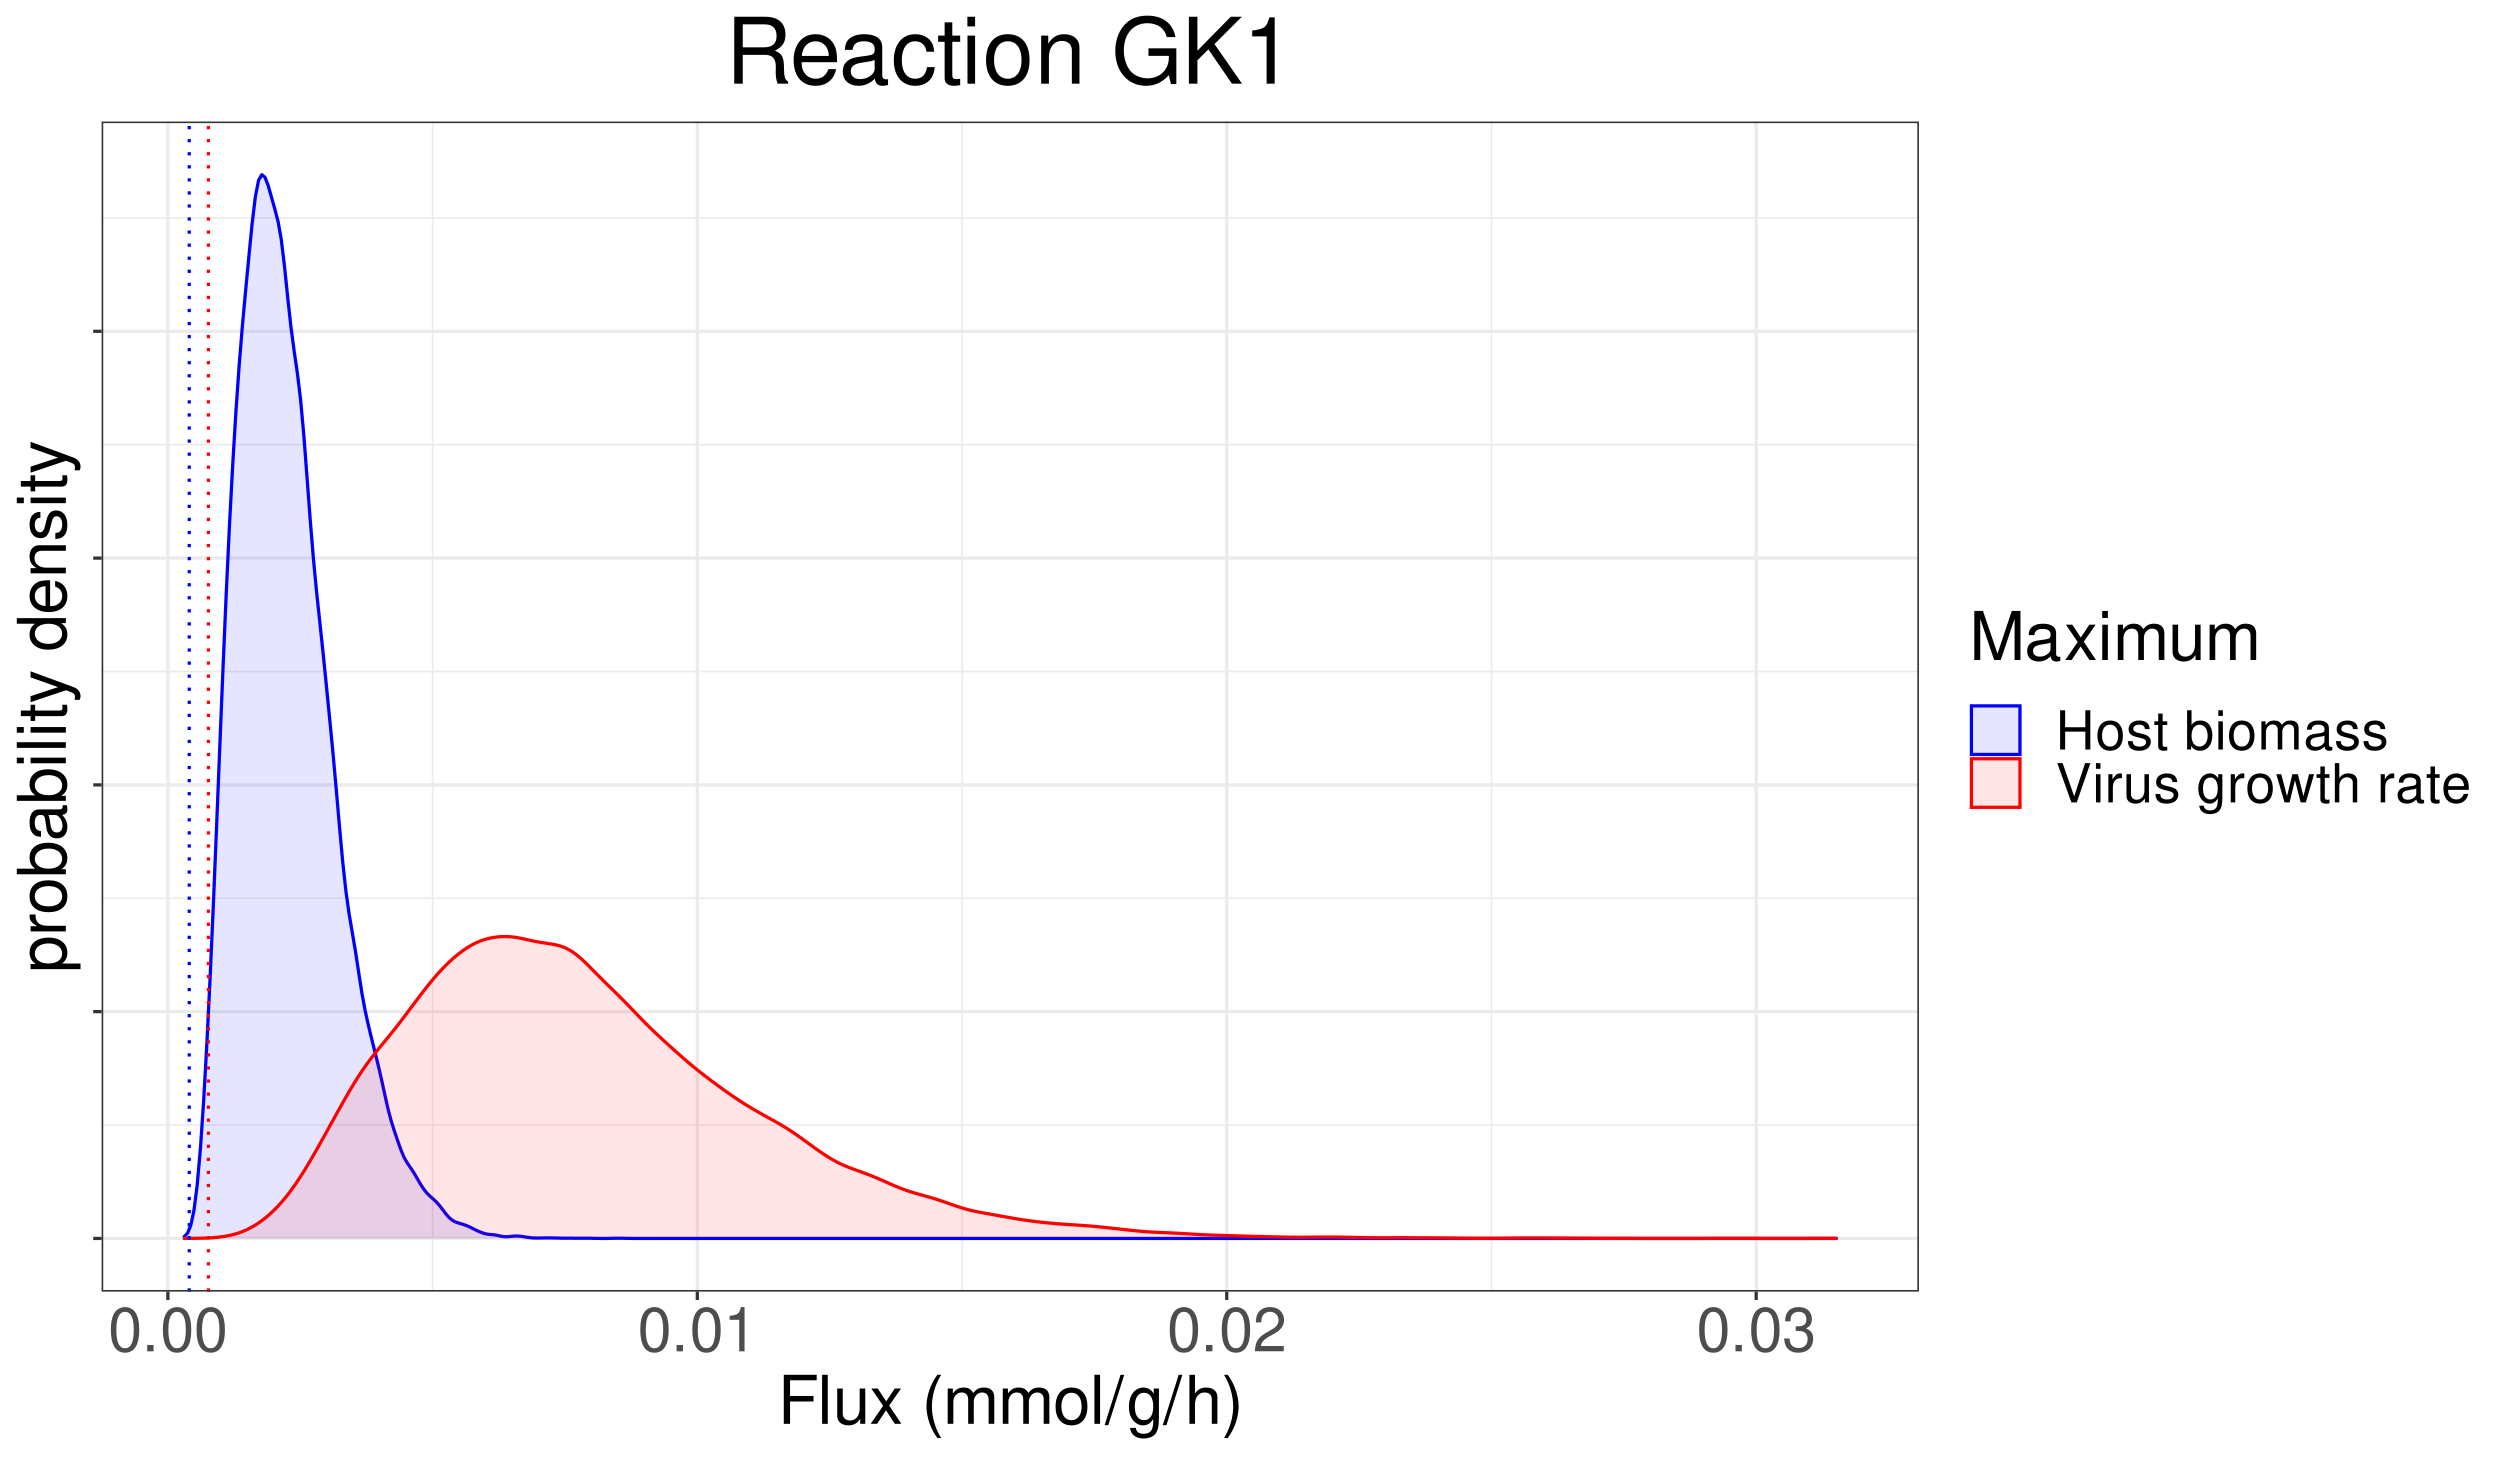 <?xml version="1.0" encoding="UTF-8"?>
<svg xmlns="http://www.w3.org/2000/svg" xmlns:xlink="http://www.w3.org/1999/xlink" width="817pt" height="477pt" viewBox="0 0 817 477" version="1.1">
<defs>
<g>
<symbol overflow="visible" id="glyph0-0">
<path style="stroke:none;" d=""/>
</symbol>
<symbol overflow="visible" id="glyph0-1">
<path style="stroke:none;" d="M 5.5 -14.453 C 4.188 -14.453 2.984 -13.859 2.234 -12.875 C 1.312 -11.594 0.859 -9.688 0.859 -7 C 0.859 -2.125 2.453 0.453 5.5 0.453 C 8.5 0.453 10.141 -2.125 10.141 -6.875 C 10.141 -9.688 9.703 -11.562 8.766 -12.875 C 8.016 -13.875 6.844 -14.453 5.5 -14.453 Z M 5.5 -12.906 C 7.406 -12.906 8.344 -10.953 8.344 -7.047 C 8.344 -2.922 7.422 -1 5.453 -1 C 3.594 -1 2.656 -3 2.656 -6.984 C 2.656 -10.953 3.594 -12.906 5.5 -12.906 Z M 5.5 -12.906 "/>
</symbol>
<symbol overflow="visible" id="glyph0-2">
<path style="stroke:none;" d="M 3.812 -2.078 L 1.734 -2.078 L 1.734 0 L 3.812 0 Z M 3.812 -2.078 "/>
</symbol>
<symbol overflow="visible" id="glyph0-3">
<path style="stroke:none;" d="M 5.188 -10.297 L 5.188 0 L 6.938 0 L 6.938 -14.453 L 5.781 -14.453 C 5.156 -12.234 4.766 -11.938 2.047 -11.578 L 2.047 -10.297 Z M 5.188 -10.297 "/>
</symbol>
<symbol overflow="visible" id="glyph0-4">
<path style="stroke:none;" d="M 10.125 -1.734 L 2.656 -1.734 C 2.844 -2.938 3.484 -3.703 5.219 -4.766 L 7.219 -5.875 C 9.203 -6.984 10.219 -8.453 10.219 -10.234 C 10.219 -11.438 9.734 -12.562 8.906 -13.344 C 8.062 -14.094 7.016 -14.453 5.688 -14.453 C 3.875 -14.453 2.547 -13.812 1.766 -12.578 C 1.266 -11.812 1.047 -10.922 1 -9.453 L 2.766 -9.453 C 2.812 -10.438 2.938 -11.016 3.188 -11.5 C 3.641 -12.375 4.562 -12.922 5.625 -12.922 C 7.219 -12.922 8.422 -11.766 8.422 -10.203 C 8.422 -9.047 7.766 -8.047 6.5 -7.312 L 4.656 -6.234 C 1.703 -4.547 0.844 -3.188 0.688 -0.016 L 10.125 -0.016 Z M 10.125 -1.734 "/>
</symbol>
<symbol overflow="visible" id="glyph0-5">
<path style="stroke:none;" d="M 4.422 -6.656 L 5.375 -6.656 C 7.297 -6.656 8.312 -5.766 8.312 -4.016 C 8.312 -2.203 7.219 -1.094 5.406 -1.094 C 3.453 -1.094 2.516 -2.078 2.406 -4.203 L 0.641 -4.203 C 0.719 -3.047 0.922 -2.281 1.266 -1.641 C 2 -0.234 3.375 0.453 5.312 0.453 C 8.234 0.453 10.125 -1.297 10.125 -4.047 C 10.125 -5.875 9.422 -6.875 7.719 -7.484 C 9.047 -8.016 9.703 -9.016 9.703 -10.484 C 9.703 -12.953 8.078 -14.453 5.375 -14.453 C 2.516 -14.453 1 -12.859 0.938 -9.797 L 2.703 -9.797 C 2.719 -10.688 2.797 -11.188 3.016 -11.625 C 3.422 -12.438 4.297 -12.922 5.406 -12.922 C 6.953 -12.922 7.906 -11.984 7.906 -10.422 C 7.906 -9.406 7.547 -8.781 6.766 -8.438 C 6.281 -8.234 5.641 -8.156 4.422 -8.141 Z M 4.422 -6.656 "/>
</symbol>
<symbol overflow="visible" id="glyph1-0">
<path style="stroke:none;" d=""/>
</symbol>
<symbol overflow="visible" id="glyph1-1">
<path style="stroke:none;" d="M 4.031 -7.297 L 11.688 -7.297 L 11.688 -9.109 L 4.031 -9.109 L 4.031 -14.234 L 12.734 -14.234 L 12.734 -16.031 L 1.984 -16.031 L 1.984 0 L 4.031 0 Z M 4.031 -7.297 "/>
</symbol>
<symbol overflow="visible" id="glyph1-2">
<path style="stroke:none;" d="M 3.344 -16.031 L 1.5 -16.031 L 1.5 0 L 3.344 0 Z M 3.344 -16.031 "/>
</symbol>
<symbol overflow="visible" id="glyph1-3">
<path style="stroke:none;" d="M 10.609 0 L 10.609 -11.531 L 8.781 -11.531 L 8.781 -5 C 8.781 -2.641 7.547 -1.094 5.625 -1.094 C 4.188 -1.094 3.25 -1.984 3.25 -3.359 L 3.25 -11.531 L 1.438 -11.531 L 1.438 -2.641 C 1.438 -0.719 2.859 0.5 5.109 0.5 C 6.797 0.5 7.875 -0.094 8.953 -1.609 L 8.953 0 Z M 10.609 0 "/>
</symbol>
<symbol overflow="visible" id="glyph1-4">
<path style="stroke:none;" d="M 6.422 -5.969 L 10.297 -11.531 L 8.234 -11.531 L 5.453 -7.344 L 2.688 -11.531 L 0.594 -11.531 L 4.438 -5.875 L 0.375 0 L 2.469 0 L 5.391 -4.422 L 8.266 0 L 10.406 0 Z M 6.422 -5.969 "/>
</symbol>
<symbol overflow="visible" id="glyph1-5">
<path style="stroke:none;" d=""/>
</symbol>
<symbol overflow="visible" id="glyph1-6">
<path style="stroke:none;" d="M 5.188 -16.031 C 2.984 -13.156 1.609 -9.156 1.609 -5.703 C 1.609 -2.219 2.984 1.781 5.188 4.656 L 6.406 4.656 C 4.469 1.516 3.391 -2.172 3.391 -5.703 C 3.391 -9.203 4.469 -12.906 6.406 -16.031 Z M 5.188 -16.031 "/>
</symbol>
<symbol overflow="visible" id="glyph1-7">
<path style="stroke:none;" d="M 1.547 -11.531 L 1.547 0 L 3.391 0 L 3.391 -7.234 C 3.391 -8.906 4.594 -10.25 6.094 -10.25 C 7.453 -10.25 8.234 -9.422 8.234 -7.938 L 8.234 0 L 10.078 0 L 10.078 -7.234 C 10.078 -8.906 11.281 -10.25 12.781 -10.25 C 14.125 -10.25 14.922 -9.391 14.922 -7.938 L 14.922 0 L 16.766 0 L 16.766 -8.641 C 16.766 -10.719 15.578 -11.859 13.422 -11.859 C 11.875 -11.859 10.953 -11.391 9.875 -10.094 C 9.203 -11.328 8.266 -11.859 6.781 -11.859 C 5.234 -11.859 4.203 -11.281 3.234 -9.906 L 3.234 -11.531 Z M 1.547 -11.531 "/>
</symbol>
<symbol overflow="visible" id="glyph1-8">
<path style="stroke:none;" d="M 5.984 -11.859 C 2.734 -11.859 0.797 -9.547 0.797 -5.672 C 0.797 -1.781 2.734 0.5 6 0.5 C 9.266 0.5 11.219 -1.797 11.219 -5.594 C 11.219 -9.594 9.328 -11.859 5.984 -11.859 Z M 6 -10.156 C 8.078 -10.156 9.312 -8.469 9.312 -5.609 C 9.312 -2.875 8.031 -1.188 6 -1.188 C 3.953 -1.188 2.703 -2.875 2.703 -5.672 C 2.703 -8.469 3.953 -10.156 6 -10.156 Z M 6 -10.156 "/>
</symbol>
<symbol overflow="visible" id="glyph1-9">
<path style="stroke:none;" d="M 5.031 -16.031 L -0.172 0.438 L 1.031 0.438 L 6.25 -16.031 Z M 5.031 -16.031 "/>
</symbol>
<symbol overflow="visible" id="glyph1-10">
<path style="stroke:none;" d="M 8.891 -11.531 L 8.891 -9.859 C 7.969 -11.234 6.953 -11.859 5.5 -11.859 C 2.703 -11.859 0.766 -9.266 0.766 -5.562 C 0.766 -3.625 1.234 -2.219 2.219 -1.062 C 3.078 -0.047 4.188 0.5 5.375 0.5 C 6.75 0.5 7.75 -0.109 8.719 -1.562 L 8.719 -0.969 C 8.719 2.109 7.859 3.25 5.562 3.25 C 4 3.25 3.188 2.641 3.016 1.312 L 1.141 1.312 C 1.312 3.453 3.016 4.797 5.516 4.797 C 7.219 4.797 8.625 4.25 9.375 3.328 C 10.25 2.25 10.578 0.812 10.578 -1.891 L 10.578 -11.531 Z M 5.672 -10.156 C 7.609 -10.156 8.719 -8.531 8.719 -5.609 C 8.719 -2.812 7.594 -1.188 5.672 -1.188 C 3.781 -1.188 2.688 -2.844 2.688 -5.672 C 2.688 -8.484 3.781 -10.156 5.672 -10.156 Z M 5.672 -10.156 "/>
</symbol>
<symbol overflow="visible" id="glyph1-11">
<path style="stroke:none;" d="M 1.547 -16.031 L 1.547 0 L 3.359 0 L 3.359 -6.359 C 3.359 -8.719 4.594 -10.25 6.484 -10.25 C 7.109 -10.25 7.672 -10.078 8.125 -9.75 C 8.641 -9.344 8.859 -8.797 8.859 -7.984 L 8.859 0 L 10.688 0 L 10.688 -8.719 C 10.688 -10.641 9.312 -11.859 7.062 -11.859 C 5.438 -11.859 4.438 -11.359 3.359 -9.938 L 3.359 -16.031 Z M 1.547 -16.031 "/>
</symbol>
<symbol overflow="visible" id="glyph1-12">
<path style="stroke:none;" d="M 2.047 4.656 C 4.25 1.781 5.625 -2.219 5.625 -5.672 C 5.625 -9.156 4.25 -13.156 2.047 -16.031 L 0.844 -16.031 C 2.766 -12.891 3.844 -9.203 3.844 -5.672 C 3.844 -2.172 2.766 1.547 0.844 4.656 Z M 2.047 4.656 "/>
</symbol>
<symbol overflow="visible" id="glyph1-13">
<path style="stroke:none;" d="M 10.297 0 L 14.812 -13.438 L 14.812 0 L 16.734 0 L 16.734 -16.031 L 13.906 -16.031 L 9.234 -2.062 L 4.484 -16.031 L 1.656 -16.031 L 1.656 0 L 3.594 0 L 3.594 -13.438 L 8.141 0 Z M 10.297 0 "/>
</symbol>
<symbol overflow="visible" id="glyph1-14">
<path style="stroke:none;" d="M 11.766 -1.078 C 11.578 -1.031 11.484 -1.031 11.375 -1.031 C 10.734 -1.031 10.391 -1.359 10.391 -1.938 L 10.391 -8.719 C 10.391 -10.766 8.891 -11.859 6.047 -11.859 C 4.359 -11.859 3.016 -11.375 2.219 -10.516 C 1.688 -9.922 1.469 -9.266 1.438 -8.125 L 3.281 -8.125 C 3.438 -9.531 4.266 -10.156 5.984 -10.156 C 7.656 -10.156 8.562 -9.547 8.562 -8.453 L 8.562 -7.969 C 8.531 -7.172 8.141 -6.891 6.641 -6.688 C 4.047 -6.359 3.656 -6.266 2.953 -5.984 C 1.609 -5.406 0.922 -4.406 0.922 -2.906 C 0.922 -0.812 2.375 0.5 4.703 0.5 C 6.156 0.5 7.328 0 8.625 -1.188 C 8.75 0 9.328 0.5 10.516 0.5 C 10.906 0.5 11.156 0.469 11.766 0.312 Z M 8.562 -3.625 C 8.562 -3.016 8.375 -2.641 7.828 -2.141 C 7.078 -1.453 6.188 -1.094 5.109 -1.094 C 3.672 -1.094 2.844 -1.781 2.844 -2.953 C 2.844 -4.156 3.625 -4.781 5.609 -5.062 C 7.562 -5.328 7.938 -5.406 8.562 -5.703 Z M 8.562 -3.625 "/>
</symbol>
<symbol overflow="visible" id="glyph1-15">
<path style="stroke:none;" d="M 3.297 -11.531 L 1.469 -11.531 L 1.469 0 L 3.297 0 Z M 3.297 -16.031 L 1.453 -16.031 L 1.453 -13.734 L 3.297 -13.734 Z M 3.297 -16.031 "/>
</symbol>
<symbol overflow="visible" id="glyph2-0">
<path style="stroke:none;" d=""/>
</symbol>
<symbol overflow="visible" id="glyph2-1">
<path style="stroke:none;" d="M 4.797 -1.188 L 4.797 -3.031 L -1.203 -3.031 C -0.016 -4 0.5 -5.078 0.5 -6.578 C 0.5 -9.562 -1.891 -11.5 -5.562 -11.5 C -9.438 -11.5 -11.859 -9.609 -11.859 -6.562 C -11.859 -5 -11.156 -3.734 -9.797 -2.875 L -11.531 -2.875 L -11.531 -1.188 Z M -10.141 -6.25 C -10.141 -8.266 -8.359 -9.594 -5.609 -9.594 C -2.984 -9.594 -1.203 -8.25 -1.203 -6.25 C -1.203 -4.297 -2.969 -3.031 -5.672 -3.031 C -8.375 -3.031 -10.141 -4.297 -10.141 -6.25 Z M -10.141 -6.25 "/>
</symbol>
<symbol overflow="visible" id="glyph2-2">
<path style="stroke:none;" d="M -11.531 -1.516 L 0 -1.516 L 0 -3.359 L -5.984 -3.359 C -8.75 -3.391 -9.984 -4.531 -9.922 -7.062 L -11.797 -7.062 C -11.844 -6.75 -11.859 -6.578 -11.859 -6.359 C -11.859 -5.172 -11.156 -4.266 -9.438 -3.219 L -11.531 -3.219 Z M -11.531 -1.516 "/>
</symbol>
<symbol overflow="visible" id="glyph2-3">
<path style="stroke:none;" d="M -11.859 -5.984 C -11.859 -2.734 -9.547 -0.797 -5.672 -0.797 C -1.781 -0.797 0.5 -2.734 0.5 -6 C 0.5 -9.266 -1.797 -11.219 -5.594 -11.219 C -9.594 -11.219 -11.859 -9.328 -11.859 -5.984 Z M -10.156 -6 C -10.156 -8.078 -8.469 -9.312 -5.609 -9.312 C -2.875 -9.312 -1.188 -8.031 -1.188 -6 C -1.188 -3.953 -2.875 -2.703 -5.672 -2.703 C -8.469 -2.703 -10.156 -3.953 -10.156 -6 Z M -10.156 -6 "/>
</symbol>
<symbol overflow="visible" id="glyph2-4">
<path style="stroke:none;" d="M -16.031 -1.188 L 0 -1.188 L 0 -2.844 L -1.469 -2.844 C -0.125 -3.719 0.5 -4.891 0.5 -6.484 C 0.5 -9.531 -1.984 -11.5 -5.812 -11.5 C -9.547 -11.5 -11.859 -9.641 -11.859 -6.578 C -11.859 -5 -11.266 -3.875 -9.969 -3.016 L -16.031 -3.016 Z M -10.141 -6.219 C -10.141 -8.266 -8.359 -9.594 -5.609 -9.594 C -2.984 -9.594 -1.203 -8.234 -1.203 -6.219 C -1.203 -4.266 -2.969 -3.016 -5.672 -3.016 C -8.375 -3.016 -10.141 -4.266 -10.141 -6.219 Z M -10.141 -6.219 "/>
</symbol>
<symbol overflow="visible" id="glyph2-5">
<path style="stroke:none;" d="M -1.078 -11.766 C -1.031 -11.578 -1.031 -11.484 -1.031 -11.375 C -1.031 -10.734 -1.359 -10.391 -1.938 -10.391 L -8.719 -10.391 C -10.766 -10.391 -11.859 -8.891 -11.859 -6.047 C -11.859 -4.359 -11.375 -3.016 -10.516 -2.219 C -9.922 -1.688 -9.266 -1.469 -8.125 -1.438 L -8.125 -3.281 C -9.531 -3.438 -10.156 -4.266 -10.156 -5.984 C -10.156 -7.656 -9.547 -8.562 -8.453 -8.562 L -7.969 -8.562 C -7.172 -8.531 -6.891 -8.141 -6.688 -6.641 C -6.359 -4.047 -6.266 -3.656 -5.984 -2.953 C -5.406 -1.609 -4.406 -0.922 -2.906 -0.922 C -0.812 -0.922 0.5 -2.375 0.5 -4.703 C 0.5 -6.156 0 -7.328 -1.188 -8.625 C 0 -8.75 0.5 -9.328 0.5 -10.516 C 0.5 -10.906 0.469 -11.156 0.312 -11.766 Z M -3.625 -8.562 C -3.016 -8.562 -2.641 -8.375 -2.141 -7.828 C -1.453 -7.078 -1.094 -6.188 -1.094 -5.109 C -1.094 -3.672 -1.781 -2.844 -2.953 -2.844 C -4.156 -2.844 -4.781 -3.625 -5.062 -5.609 C -5.328 -7.562 -5.406 -7.938 -5.703 -8.562 Z M -3.625 -8.562 "/>
</symbol>
<symbol overflow="visible" id="glyph2-6">
<path style="stroke:none;" d="M -11.531 -3.297 L -11.531 -1.469 L 0 -1.469 L 0 -3.297 Z M -16.031 -3.297 L -16.031 -1.453 L -13.734 -1.453 L -13.734 -3.297 Z M -16.031 -3.297 "/>
</symbol>
<symbol overflow="visible" id="glyph2-7">
<path style="stroke:none;" d="M -16.031 -3.344 L -16.031 -1.5 L 0 -1.5 L 0 -3.344 Z M -16.031 -3.344 "/>
</symbol>
<symbol overflow="visible" id="glyph2-8">
<path style="stroke:none;" d="M -11.531 -5.594 L -11.531 -3.703 L -14.703 -3.703 L -14.703 -1.875 L -11.531 -1.875 L -11.531 -0.312 L -10.031 -0.312 L -10.031 -1.875 L -1.312 -1.875 C -0.125 -1.875 0.5 -2.656 0.5 -4.094 C 0.5 -4.578 0.469 -4.969 0.359 -5.594 L -1.188 -5.594 C -1.125 -5.328 -1.094 -5.078 -1.094 -4.703 C -1.094 -3.922 -1.312 -3.703 -2.141 -3.703 L -10.031 -3.703 L -10.031 -5.594 Z M -11.531 -5.594 "/>
</symbol>
<symbol overflow="visible" id="glyph2-9">
<path style="stroke:none;" d="M -11.531 -8.531 L -2.547 -5.344 L -11.531 -2.391 L -11.531 -0.438 L 0.047 -4.328 L 1.875 -3.625 C 2.688 -3.328 2.984 -2.922 2.984 -2.156 C 2.984 -1.844 2.953 -1.578 2.859 -1.188 L 4.516 -1.188 C 4.703 -1.562 4.797 -1.938 4.797 -2.422 C 4.797 -3.016 4.594 -3.656 4.25 -4.141 C 3.828 -4.703 3.344 -5.031 2.422 -5.391 L -11.531 -10.516 Z M -11.531 -8.531 "/>
</symbol>
<symbol overflow="visible" id="glyph2-10">
<path style="stroke:none;" d=""/>
</symbol>
<symbol overflow="visible" id="glyph2-11">
<path style="stroke:none;" d="M -16.031 -10.891 L -16.031 -9.062 L -10.078 -9.062 C -11.234 -8.297 -11.859 -7.062 -11.859 -5.516 C -11.859 -2.531 -9.453 -0.578 -5.781 -0.578 C -1.891 -0.578 0.5 -2.469 0.5 -5.594 C 0.5 -7.172 -0.094 -8.266 -1.516 -9.266 L 0 -9.266 L 0 -10.891 Z M -10.141 -5.828 C -10.141 -7.812 -8.406 -9.062 -5.625 -9.062 C -2.969 -9.062 -1.203 -7.781 -1.203 -5.859 C -1.203 -3.828 -2.984 -2.484 -5.672 -2.484 C -8.359 -2.484 -10.141 -3.828 -10.141 -5.828 Z M -10.141 -5.828 "/>
</symbol>
<symbol overflow="visible" id="glyph2-12">
<path style="stroke:none;" d="M -5.141 -11.281 C -6.906 -11.281 -7.969 -11.156 -8.828 -10.828 C -10.719 -10.078 -11.859 -8.312 -11.859 -6.156 C -11.859 -2.953 -9.422 -0.875 -5.609 -0.875 C -1.797 -0.875 0.5 -2.859 0.5 -6.109 C 0.5 -8.75 -0.984 -10.578 -3.5 -11.047 L -3.5 -9.203 C -1.984 -8.688 -1.188 -7.656 -1.188 -6.188 C -1.188 -5.016 -1.719 -4.031 -2.688 -3.406 C -3.344 -2.969 -4 -2.812 -5.141 -2.797 Z M -6.641 -2.844 C -8.781 -2.984 -10.156 -4.297 -10.156 -6.141 C -10.156 -8.016 -8.719 -9.312 -6.641 -9.312 Z M -6.641 -2.844 "/>
</symbol>
<symbol overflow="visible" id="glyph2-13">
<path style="stroke:none;" d="M -11.531 -1.547 L 0 -1.547 L 0 -3.391 L -6.359 -3.391 C -8.719 -3.391 -10.25 -4.625 -10.25 -6.516 C -10.25 -7.969 -9.375 -8.891 -7.984 -8.891 L 0 -8.891 L 0 -10.719 L -8.719 -10.719 C -10.625 -10.719 -11.859 -9.281 -11.859 -7.062 C -11.859 -5.344 -11.203 -4.25 -9.594 -3.234 L -11.531 -3.234 Z M -11.531 -1.547 "/>
</symbol>
<symbol overflow="visible" id="glyph2-14">
<path style="stroke:none;" d="M -8.312 -9.641 C -10.578 -9.609 -11.859 -8.125 -11.859 -5.453 C -11.859 -2.766 -10.469 -1.031 -8.344 -1.031 C -6.531 -1.031 -5.672 -1.953 -5.016 -4.688 L -4.594 -6.406 C -4.297 -7.672 -3.828 -8.188 -3.016 -8.188 C -1.906 -8.188 -1.188 -7.109 -1.188 -5.5 C -1.188 -4.516 -1.469 -3.672 -1.953 -3.219 C -2.281 -2.922 -2.625 -2.797 -3.438 -2.688 L -3.438 -0.75 C -0.766 -0.844 0.5 -2.328 0.5 -5.344 C 0.5 -8.25 -0.922 -10.094 -3.141 -10.094 C -4.859 -10.094 -5.812 -9.125 -6.359 -6.844 L -6.781 -5.078 C -7.125 -3.594 -7.609 -2.953 -8.422 -2.953 C -9.5 -2.953 -10.156 -3.891 -10.156 -5.391 C -10.156 -6.859 -9.531 -7.656 -8.312 -7.703 Z M -8.312 -9.641 "/>
</symbol>
<symbol overflow="visible" id="glyph3-0">
<path style="stroke:none;" d=""/>
</symbol>
<symbol overflow="visible" id="glyph3-1">
<path style="stroke:none;" d="M 9.688 -5.844 L 9.688 0 L 11.328 0 L 11.328 -12.828 L 9.688 -12.828 L 9.688 -7.281 L 3.094 -7.281 L 3.094 -12.828 L 1.453 -12.828 L 1.453 0 L 3.094 0 L 3.094 -5.844 Z M 9.688 -5.844 "/>
</symbol>
<symbol overflow="visible" id="glyph3-2">
<path style="stroke:none;" d="M 4.781 -9.484 C 2.188 -9.484 0.641 -7.641 0.641 -4.547 C 0.641 -1.422 2.188 0.406 4.797 0.406 C 7.406 0.406 8.969 -1.438 8.969 -4.469 C 8.969 -7.672 7.453 -9.484 4.781 -9.484 Z M 4.797 -8.125 C 6.453 -8.125 7.438 -6.781 7.438 -4.484 C 7.438 -2.312 6.422 -0.953 4.797 -0.953 C 3.172 -0.953 2.156 -2.312 2.156 -4.547 C 2.156 -6.781 3.172 -8.125 4.797 -8.125 Z M 4.797 -8.125 "/>
</symbol>
<symbol overflow="visible" id="glyph3-3">
<path style="stroke:none;" d="M 7.703 -6.656 C 7.688 -8.469 6.484 -9.484 4.359 -9.484 C 2.219 -9.484 0.828 -8.375 0.828 -6.672 C 0.828 -5.219 1.562 -4.547 3.75 -4.016 L 5.125 -3.672 C 6.141 -3.438 6.547 -3.062 6.547 -2.406 C 6.547 -1.531 5.688 -0.953 4.406 -0.953 C 3.609 -0.953 2.938 -1.172 2.562 -1.562 C 2.344 -1.828 2.234 -2.094 2.141 -2.75 L 0.594 -2.75 C 0.672 -0.609 1.859 0.406 4.281 0.406 C 6.594 0.406 8.078 -0.734 8.078 -2.516 C 8.078 -3.891 7.297 -4.641 5.469 -5.078 L 4.062 -5.422 C 2.875 -5.703 2.359 -6.094 2.359 -6.734 C 2.359 -7.594 3.109 -8.125 4.312 -8.125 C 5.484 -8.125 6.125 -7.625 6.156 -6.656 Z M 7.703 -6.656 "/>
</symbol>
<symbol overflow="visible" id="glyph3-4">
<path style="stroke:none;" d="M 4.469 -9.219 L 2.953 -9.219 L 2.953 -11.75 L 1.5 -11.75 L 1.5 -9.219 L 0.25 -9.219 L 0.25 -8.016 L 1.5 -8.016 L 1.5 -1.062 C 1.5 -0.109 2.125 0.406 3.266 0.406 C 3.656 0.406 3.969 0.375 4.469 0.281 L 4.469 -0.953 C 4.25 -0.891 4.062 -0.875 3.766 -0.875 C 3.125 -0.875 2.953 -1.062 2.953 -1.703 L 2.953 -8.016 L 4.469 -8.016 Z M 4.469 -9.219 "/>
</symbol>
<symbol overflow="visible" id="glyph3-5">
<path style="stroke:none;" d=""/>
</symbol>
<symbol overflow="visible" id="glyph3-6">
<path style="stroke:none;" d="M 0.953 -12.828 L 0.953 0 L 2.266 0 L 2.266 -1.172 C 2.969 -0.109 3.906 0.406 5.188 0.406 C 7.625 0.406 9.203 -1.578 9.203 -4.641 C 9.203 -7.641 7.703 -9.484 5.266 -9.484 C 4 -9.484 3.094 -9.016 2.406 -7.969 L 2.406 -12.828 Z M 4.984 -8.109 C 6.609 -8.109 7.672 -6.688 7.672 -4.484 C 7.672 -2.391 6.578 -0.969 4.984 -0.969 C 3.406 -0.969 2.406 -2.375 2.406 -4.547 C 2.406 -6.703 3.406 -8.109 4.984 -8.109 Z M 4.984 -8.109 "/>
</symbol>
<symbol overflow="visible" id="glyph3-7">
<path style="stroke:none;" d="M 2.641 -9.219 L 1.172 -9.219 L 1.172 0 L 2.641 0 Z M 2.641 -12.828 L 1.156 -12.828 L 1.156 -10.984 L 2.641 -10.984 Z M 2.641 -12.828 "/>
</symbol>
<symbol overflow="visible" id="glyph3-8">
<path style="stroke:none;" d="M 1.234 -9.219 L 1.234 0 L 2.703 0 L 2.703 -5.781 C 2.703 -7.125 3.672 -8.203 4.875 -8.203 C 5.969 -8.203 6.578 -7.531 6.578 -6.344 L 6.578 0 L 8.062 0 L 8.062 -5.781 C 8.062 -7.125 9.031 -8.203 10.219 -8.203 C 11.297 -8.203 11.922 -7.516 11.922 -6.344 L 11.922 0 L 13.406 0 L 13.406 -6.922 C 13.406 -8.562 12.453 -9.484 10.734 -9.484 C 9.5 -9.484 8.766 -9.109 7.906 -8.078 C 7.359 -9.062 6.609 -9.484 5.422 -9.484 C 4.188 -9.484 3.359 -9.031 2.594 -7.922 L 2.594 -9.219 Z M 1.234 -9.219 "/>
</symbol>
<symbol overflow="visible" id="glyph3-9">
<path style="stroke:none;" d="M 9.406 -0.859 C 9.25 -0.828 9.188 -0.828 9.094 -0.828 C 8.578 -0.828 8.297 -1.094 8.297 -1.547 L 8.297 -6.969 C 8.297 -8.609 7.109 -9.484 4.844 -9.484 C 3.484 -9.484 2.406 -9.094 1.781 -8.406 C 1.359 -7.938 1.172 -7.406 1.141 -6.484 L 2.625 -6.484 C 2.75 -7.625 3.406 -8.125 4.781 -8.125 C 6.125 -8.125 6.844 -7.641 6.844 -6.75 L 6.844 -6.375 C 6.828 -5.734 6.516 -5.5 5.312 -5.344 C 3.234 -5.078 2.922 -5.016 2.359 -4.781 C 1.281 -4.328 0.734 -3.516 0.734 -2.328 C 0.734 -0.656 1.906 0.406 3.766 0.406 C 4.922 0.406 5.859 0 6.891 -0.953 C 7 0 7.453 0.406 8.406 0.406 C 8.719 0.406 8.922 0.375 9.406 0.25 Z M 6.844 -2.906 C 6.844 -2.406 6.703 -2.109 6.266 -1.703 C 5.672 -1.156 4.938 -0.875 4.078 -0.875 C 2.938 -0.875 2.266 -1.422 2.266 -2.359 C 2.266 -3.328 2.906 -3.812 4.484 -4.047 C 6.047 -4.25 6.344 -4.328 6.844 -4.562 Z M 6.844 -2.906 "/>
</symbol>
<symbol overflow="visible" id="glyph3-10">
<path style="stroke:none;" d="M 6.891 0 L 11.344 -12.828 L 9.609 -12.828 L 6.047 -1.969 L 2.281 -12.828 L 0.531 -12.828 L 5.141 0 Z M 6.891 0 "/>
</symbol>
<symbol overflow="visible" id="glyph3-11">
<path style="stroke:none;" d="M 1.219 -9.219 L 1.219 0 L 2.688 0 L 2.688 -4.781 C 2.703 -7 3.625 -7.984 5.641 -7.938 L 5.641 -9.438 C 5.406 -9.469 5.266 -9.484 5.078 -9.484 C 4.141 -9.484 3.406 -8.922 2.562 -7.547 L 2.562 -9.219 Z M 1.219 -9.219 "/>
</symbol>
<symbol overflow="visible" id="glyph3-12">
<path style="stroke:none;" d="M 8.484 0 L 8.484 -9.219 L 7.016 -9.219 L 7.016 -4 C 7.016 -2.109 6.031 -0.875 4.5 -0.875 C 3.344 -0.875 2.609 -1.578 2.609 -2.688 L 2.609 -9.219 L 1.141 -9.219 L 1.141 -2.109 C 1.141 -0.578 2.281 0.406 4.078 0.406 C 5.438 0.406 6.297 -0.078 7.156 -1.281 L 7.156 0 Z M 8.484 0 "/>
</symbol>
<symbol overflow="visible" id="glyph3-13">
<path style="stroke:none;" d="M 7.109 -9.219 L 7.109 -7.875 C 6.375 -8.984 5.562 -9.484 4.406 -9.484 C 2.156 -9.484 0.609 -7.406 0.609 -4.453 C 0.609 -2.906 0.984 -1.781 1.781 -0.844 C 2.469 -0.031 3.344 0.406 4.297 0.406 C 5.406 0.406 6.188 -0.094 6.969 -1.25 L 6.969 -0.781 C 6.969 1.688 6.281 2.609 4.453 2.609 C 3.203 2.609 2.547 2.109 2.406 1.062 L 0.922 1.062 C 1.062 2.766 2.406 3.828 4.422 3.828 C 5.766 3.828 6.891 3.391 7.5 2.656 C 8.203 1.797 8.469 0.656 8.469 -1.516 L 8.469 -9.219 Z M 4.547 -8.125 C 6.094 -8.125 6.969 -6.828 6.969 -4.484 C 6.969 -2.25 6.062 -0.953 4.547 -0.953 C 3.031 -0.953 2.141 -2.266 2.141 -4.547 C 2.141 -6.797 3.031 -8.125 4.547 -8.125 Z M 4.547 -8.125 "/>
</symbol>
<symbol overflow="visible" id="glyph3-14">
<path style="stroke:none;" d="M 9.75 0 L 12.453 -9.219 L 10.797 -9.219 L 8.969 -2.047 L 7.156 -9.219 L 5.359 -9.219 L 3.609 -2.047 L 1.719 -9.219 L 0.109 -9.219 L 2.781 0 L 4.438 0 L 6.203 -7.234 L 8.078 0 Z M 9.75 0 "/>
</symbol>
<symbol overflow="visible" id="glyph3-15">
<path style="stroke:none;" d="M 1.234 -12.828 L 1.234 0 L 2.688 0 L 2.688 -5.078 C 2.688 -6.969 3.672 -8.203 5.188 -8.203 C 5.688 -8.203 6.141 -8.062 6.484 -7.797 C 6.922 -7.484 7.094 -7.031 7.094 -6.391 L 7.094 0 L 8.547 0 L 8.547 -6.969 C 8.547 -8.516 7.438 -9.484 5.641 -9.484 C 4.344 -9.484 3.547 -9.078 2.688 -7.953 L 2.688 -12.828 Z M 1.234 -12.828 "/>
</symbol>
<symbol overflow="visible" id="glyph3-16">
<path style="stroke:none;" d="M 9.031 -4.109 C 9.031 -5.531 8.922 -6.375 8.656 -7.062 C 8.062 -8.562 6.656 -9.484 4.922 -9.484 C 2.359 -9.484 0.703 -7.531 0.703 -4.484 C 0.703 -1.438 2.281 0.406 4.891 0.406 C 7 0.406 8.469 -0.797 8.828 -2.797 L 7.359 -2.797 C 6.953 -1.578 6.125 -0.953 4.938 -0.953 C 4.016 -0.953 3.219 -1.375 2.734 -2.141 C 2.375 -2.672 2.25 -3.203 2.234 -4.109 Z M 2.266 -5.312 C 2.391 -7.016 3.438 -8.125 4.906 -8.125 C 6.406 -8.125 7.438 -6.969 7.438 -5.312 Z M 2.266 -5.312 "/>
</symbol>
<symbol overflow="visible" id="glyph4-0">
<path style="stroke:none;" d=""/>
</symbol>
<symbol overflow="visible" id="glyph4-1">
<path style="stroke:none;" d="M 5.578 -9.422 L 12.781 -9.422 C 15.266 -9.422 16.375 -8.219 16.375 -5.516 L 16.344 -3.562 C 16.344 -2.219 16.594 -0.906 16.984 0 L 20.375 0 L 20.375 -0.688 C 19.312 -1.406 19.109 -2.188 19.047 -5.094 C 19.016 -8.703 18.453 -9.781 16.078 -10.797 C 18.547 -12.031 19.531 -13.5 19.531 -16.016 C 19.531 -19.797 17.188 -21.875 12.875 -21.875 L 2.797 -21.875 L 2.797 0 L 5.578 0 Z M 5.578 -11.875 L 5.578 -19.406 L 12.328 -19.406 C 13.891 -19.406 14.797 -19.172 15.484 -18.562 C 16.234 -17.938 16.625 -16.953 16.625 -15.656 C 16.625 -13.047 15.297 -11.875 12.328 -11.875 Z M 5.578 -11.875 "/>
</symbol>
<symbol overflow="visible" id="glyph4-2">
<path style="stroke:none;" d="M 15.391 -7.016 C 15.391 -9.422 15.203 -10.859 14.766 -12.031 C 13.734 -14.609 11.344 -16.172 8.406 -16.172 C 4.016 -16.172 1.203 -12.844 1.203 -7.656 C 1.203 -2.453 3.906 0.688 8.344 0.688 C 11.938 0.688 14.438 -1.344 15.062 -4.766 L 12.547 -4.766 C 11.844 -2.703 10.438 -1.625 8.438 -1.625 C 6.844 -1.625 5.484 -2.344 4.656 -3.656 C 4.047 -4.562 3.844 -5.453 3.812 -7.016 Z M 3.875 -9.062 C 4.078 -11.969 5.844 -13.859 8.375 -13.859 C 10.922 -13.859 12.688 -11.875 12.688 -9.062 Z M 3.875 -9.062 "/>
</symbol>
<symbol overflow="visible" id="glyph4-3">
<path style="stroke:none;" d="M 16.047 -1.469 C 15.781 -1.406 15.656 -1.406 15.516 -1.406 C 14.641 -1.406 14.156 -1.859 14.156 -2.641 L 14.156 -11.875 C 14.156 -14.672 12.125 -16.172 8.25 -16.172 C 5.938 -16.172 4.109 -15.516 3.031 -14.344 C 2.312 -13.531 2.016 -12.625 1.953 -11.062 L 4.469 -11.062 C 4.688 -12.984 5.812 -13.859 8.156 -13.859 C 10.438 -13.859 11.672 -13.016 11.672 -11.516 L 11.672 -10.859 C 11.641 -9.781 11.094 -9.391 9.062 -9.125 C 5.516 -8.672 4.984 -8.547 4.016 -8.156 C 2.188 -7.375 1.266 -6 1.266 -3.953 C 1.266 -1.109 3.234 0.688 6.422 0.688 C 8.406 0.688 9.984 0 11.766 -1.625 C 11.938 0 12.719 0.688 14.344 0.688 C 14.875 0.688 15.203 0.625 16.047 0.422 Z M 11.672 -4.953 C 11.672 -4.109 11.438 -3.594 10.688 -2.906 C 9.656 -1.984 8.438 -1.5 6.953 -1.5 C 5.016 -1.5 3.875 -2.438 3.875 -4.016 C 3.875 -5.672 4.953 -6.516 7.656 -6.906 C 10.312 -7.266 10.828 -7.375 11.672 -7.766 Z M 11.672 -4.953 "/>
</symbol>
<symbol overflow="visible" id="glyph4-4">
<path style="stroke:none;" d="M 14.125 -10.438 C 14.016 -11.969 13.688 -12.953 13.078 -13.828 C 12 -15.297 10.109 -16.172 7.922 -16.172 C 3.656 -16.172 0.938 -12.812 0.938 -7.594 C 0.938 -2.516 3.625 0.688 7.891 0.688 C 11.641 0.688 14.016 -1.562 14.312 -5.406 L 11.797 -5.406 C 11.375 -2.875 10.078 -1.625 7.953 -1.625 C 5.188 -1.625 3.547 -3.875 3.547 -7.594 C 3.547 -11.516 5.156 -13.859 7.891 -13.859 C 9.984 -13.859 11.312 -12.625 11.609 -10.438 Z M 14.125 -10.438 "/>
</symbol>
<symbol overflow="visible" id="glyph4-5">
<path style="stroke:none;" d="M 7.625 -15.719 L 5.047 -15.719 L 5.047 -20.047 L 2.547 -20.047 L 2.547 -15.719 L 0.422 -15.719 L 0.422 -13.688 L 2.547 -13.688 L 2.547 -1.797 C 2.547 -0.188 3.625 0.688 5.578 0.688 C 6.234 0.688 6.781 0.625 7.625 0.484 L 7.625 -1.625 C 7.266 -1.531 6.938 -1.5 6.422 -1.5 C 5.344 -1.5 5.047 -1.797 5.047 -2.906 L 5.047 -13.688 L 7.625 -13.688 Z M 7.625 -15.719 "/>
</symbol>
<symbol overflow="visible" id="glyph4-6">
<path style="stroke:none;" d="M 4.5 -15.719 L 2.016 -15.719 L 2.016 0 L 4.5 0 Z M 4.5 -21.875 L 1.984 -21.875 L 1.984 -18.719 L 4.5 -18.719 Z M 4.5 -21.875 "/>
</symbol>
<symbol overflow="visible" id="glyph4-7">
<path style="stroke:none;" d="M 8.156 -16.172 C 3.719 -16.172 1.078 -13.016 1.078 -7.734 C 1.078 -2.438 3.719 0.688 8.188 0.688 C 12.625 0.688 15.297 -2.453 15.297 -7.625 C 15.297 -13.078 12.719 -16.172 8.156 -16.172 Z M 8.188 -13.859 C 11.016 -13.859 12.688 -11.547 12.688 -7.656 C 12.688 -3.938 10.953 -1.625 8.188 -1.625 C 5.406 -1.625 3.688 -3.938 3.688 -7.734 C 3.688 -11.547 5.406 -13.859 8.188 -13.859 Z M 8.188 -13.859 "/>
</symbol>
<symbol overflow="visible" id="glyph4-8">
<path style="stroke:none;" d="M 2.094 -15.719 L 2.094 0 L 4.625 0 L 4.625 -8.672 C 4.625 -11.875 6.297 -13.984 8.875 -13.984 C 10.859 -13.984 12.125 -12.781 12.125 -10.891 L 12.125 0 L 14.609 0 L 14.609 -11.875 C 14.609 -14.484 12.656 -16.172 9.625 -16.172 C 7.297 -16.172 5.797 -15.266 4.406 -13.078 L 4.406 -15.719 Z M 2.094 -15.719 "/>
</symbol>
<symbol overflow="visible" id="glyph4-9">
<path style="stroke:none;" d=""/>
</symbol>
<symbol overflow="visible" id="glyph4-10">
<path style="stroke:none;" d="M 21.266 -11.547 L 12.156 -11.547 L 12.156 -9.094 L 18.812 -9.094 L 18.812 -8.484 C 18.812 -4.594 15.938 -1.766 11.938 -1.766 C 9.719 -1.766 7.703 -2.578 6.422 -3.984 C 4.984 -5.547 4.109 -8.156 4.109 -10.859 C 4.109 -16.234 7.172 -19.766 11.797 -19.766 C 15.125 -19.766 17.516 -18.062 18.125 -15.234 L 20.969 -15.234 C 20.188 -19.688 16.828 -22.234 11.812 -22.234 C 9.156 -22.234 6.984 -21.547 5.281 -20.125 C 2.734 -18.031 1.312 -14.641 1.312 -10.703 C 1.312 -3.984 5.438 0.688 11.344 0.688 C 14.312 0.688 16.656 -0.422 18.812 -2.797 L 19.5 0.125 L 21.266 0.125 Z M 21.266 -11.547 "/>
</symbol>
<symbol overflow="visible" id="glyph4-11">
<path style="stroke:none;" d="M 5.156 -7.656 L 8.734 -11.219 L 16.438 0 L 19.734 0 L 10.734 -12.953 L 19.656 -21.875 L 16.047 -21.875 L 5.156 -10.797 L 5.156 -21.875 L 2.375 -21.875 L 2.375 0 L 5.156 0 Z M 5.156 -7.656 "/>
</symbol>
<symbol overflow="visible" id="glyph4-12">
<path style="stroke:none;" d="M 7.766 -15.453 L 7.766 0 L 10.406 0 L 10.406 -21.688 L 8.672 -21.688 C 7.734 -18.359 7.141 -17.906 3.062 -17.375 L 3.062 -15.453 Z M 7.766 -15.453 "/>
</symbol>
</g>
<clipPath id="clip1">
  <path d="M 33.207 39.707 L 627.113 39.707 L 627.113 422.098 L 33.207 422.098 Z M 33.207 39.707 "/>
</clipPath>
<clipPath id="clip2">
  <path d="M 33.207 367 L 627.113 367 L 627.113 368 L 33.207 368 Z M 33.207 367 "/>
</clipPath>
<clipPath id="clip3">
  <path d="M 33.207 293 L 627.113 293 L 627.113 294 L 33.207 294 Z M 33.207 293 "/>
</clipPath>
<clipPath id="clip4">
  <path d="M 33.207 219 L 627.113 219 L 627.113 220 L 33.207 220 Z M 33.207 219 "/>
</clipPath>
<clipPath id="clip5">
  <path d="M 33.207 145 L 627.113 145 L 627.113 146 L 33.207 146 Z M 33.207 145 "/>
</clipPath>
<clipPath id="clip6">
  <path d="M 33.207 70 L 627.113 70 L 627.113 72 L 33.207 72 Z M 33.207 70 "/>
</clipPath>
<clipPath id="clip7">
  <path d="M 141 39.707 L 142 39.707 L 142 422.098 L 141 422.098 Z M 141 39.707 "/>
</clipPath>
<clipPath id="clip8">
  <path d="M 314 39.707 L 315 39.707 L 315 422.098 L 314 422.098 Z M 314 39.707 "/>
</clipPath>
<clipPath id="clip9">
  <path d="M 487 39.707 L 488 39.707 L 488 422.098 L 487 422.098 Z M 487 39.707 "/>
</clipPath>
<clipPath id="clip10">
  <path d="M 33.207 404 L 627.113 404 L 627.113 406 L 33.207 406 Z M 33.207 404 "/>
</clipPath>
<clipPath id="clip11">
  <path d="M 33.207 330 L 627.113 330 L 627.113 332 L 33.207 332 Z M 33.207 330 "/>
</clipPath>
<clipPath id="clip12">
  <path d="M 33.207 255 L 627.113 255 L 627.113 258 L 33.207 258 Z M 33.207 255 "/>
</clipPath>
<clipPath id="clip13">
  <path d="M 33.207 181 L 627.113 181 L 627.113 183 L 33.207 183 Z M 33.207 181 "/>
</clipPath>
<clipPath id="clip14">
  <path d="M 33.207 107 L 627.113 107 L 627.113 109 L 33.207 109 Z M 33.207 107 "/>
</clipPath>
<clipPath id="clip15">
  <path d="M 54 39.707 L 56 39.707 L 56 422.098 L 54 422.098 Z M 54 39.707 "/>
</clipPath>
<clipPath id="clip16">
  <path d="M 227 39.707 L 229 39.707 L 229 422.098 L 227 422.098 Z M 227 39.707 "/>
</clipPath>
<clipPath id="clip17">
  <path d="M 400 39.707 L 402 39.707 L 402 422.098 L 400 422.098 Z M 400 39.707 "/>
</clipPath>
<clipPath id="clip18">
  <path d="M 573 39.707 L 575 39.707 L 575 422.098 L 573 422.098 Z M 573 39.707 "/>
</clipPath>
<clipPath id="clip19">
  <path d="M 67 39.707 L 69 39.707 L 69 422.098 L 67 422.098 Z M 67 39.707 "/>
</clipPath>
<clipPath id="clip20">
  <path d="M 61 39.707 L 63 39.707 L 63 422.098 L 61 422.098 Z M 61 39.707 "/>
</clipPath>
<clipPath id="clip21">
  <path d="M 33.207 39.707 L 627.113 39.707 L 627.113 422.098 L 33.207 422.098 Z M 33.207 39.707 "/>
</clipPath>
</defs>
<g id="surface358">
<rect x="0" y="0" width="817" height="477" style="fill:rgb(100%,100%,100%);fill-opacity:1;stroke:none;"/>
<rect x="0" y="0" width="817" height="477" style="fill:rgb(100%,100%,100%);fill-opacity:1;stroke:none;"/>
<path style="fill:none;stroke-width:1.067;stroke-linecap:round;stroke-linejoin:round;stroke:rgb(100%,100%,100%);stroke-opacity:1;stroke-miterlimit:10;" d="M 0 477 L 817 477 L 817 0 L 0 0 Z M 0 477 "/>
<g clip-path="url(#clip1)" clip-rule="nonzero">
<path style=" stroke:none;fill-rule:nonzero;fill:rgb(100%,100%,100%);fill-opacity:1;" d="M 33.207 422.098 L 627.113 422.098 L 627.113 39.707 L 33.207 39.707 Z M 33.207 422.098 "/>
</g>
<g clip-path="url(#clip2)" clip-rule="nonzero">
<path style="fill:none;stroke-width:0.533;stroke-linecap:butt;stroke-linejoin:round;stroke:rgb(92.157%,92.157%,92.157%);stroke-opacity:1;stroke-miterlimit:10;" d="M 33.207 367.664 L 627.113 367.664 "/>
</g>
<g clip-path="url(#clip3)" clip-rule="nonzero">
<path style="fill:none;stroke-width:0.533;stroke-linecap:butt;stroke-linejoin:round;stroke:rgb(92.157%,92.157%,92.157%);stroke-opacity:1;stroke-miterlimit:10;" d="M 33.207 293.551 L 627.113 293.551 "/>
</g>
<g clip-path="url(#clip4)" clip-rule="nonzero">
<path style="fill:none;stroke-width:0.533;stroke-linecap:butt;stroke-linejoin:round;stroke:rgb(92.157%,92.157%,92.157%);stroke-opacity:1;stroke-miterlimit:10;" d="M 33.207 219.441 L 627.113 219.441 "/>
</g>
<g clip-path="url(#clip5)" clip-rule="nonzero">
<path style="fill:none;stroke-width:0.533;stroke-linecap:butt;stroke-linejoin:round;stroke:rgb(92.157%,92.157%,92.157%);stroke-opacity:1;stroke-miterlimit:10;" d="M 33.207 145.328 L 627.113 145.328 "/>
</g>
<g clip-path="url(#clip6)" clip-rule="nonzero">
<path style="fill:none;stroke-width:0.533;stroke-linecap:butt;stroke-linejoin:round;stroke:rgb(92.157%,92.157%,92.157%);stroke-opacity:1;stroke-miterlimit:10;" d="M 33.207 71.219 L 627.113 71.219 "/>
</g>
<g clip-path="url(#clip7)" clip-rule="nonzero">
<path style="fill:none;stroke-width:0.533;stroke-linecap:butt;stroke-linejoin:round;stroke:rgb(92.157%,92.157%,92.157%);stroke-opacity:1;stroke-miterlimit:10;" d="M 141.375 422.098 L 141.375 39.707 "/>
</g>
<g clip-path="url(#clip8)" clip-rule="nonzero">
<path style="fill:none;stroke-width:0.533;stroke-linecap:butt;stroke-linejoin:round;stroke:rgb(92.157%,92.157%,92.157%);stroke-opacity:1;stroke-miterlimit:10;" d="M 314.395 422.098 L 314.395 39.707 "/>
</g>
<g clip-path="url(#clip9)" clip-rule="nonzero">
<path style="fill:none;stroke-width:0.533;stroke-linecap:butt;stroke-linejoin:round;stroke:rgb(92.157%,92.157%,92.157%);stroke-opacity:1;stroke-miterlimit:10;" d="M 487.41 422.098 L 487.41 39.707 "/>
</g>
<g clip-path="url(#clip10)" clip-rule="nonzero">
<path style="fill:none;stroke-width:1.067;stroke-linecap:butt;stroke-linejoin:round;stroke:rgb(92.157%,92.157%,92.157%);stroke-opacity:1;stroke-miterlimit:10;" d="M 33.207 404.719 L 627.113 404.719 "/>
</g>
<g clip-path="url(#clip11)" clip-rule="nonzero">
<path style="fill:none;stroke-width:1.067;stroke-linecap:butt;stroke-linejoin:round;stroke:rgb(92.157%,92.157%,92.157%);stroke-opacity:1;stroke-miterlimit:10;" d="M 33.207 330.605 L 627.113 330.605 "/>
</g>
<g clip-path="url(#clip12)" clip-rule="nonzero">
<path style="fill:none;stroke-width:1.067;stroke-linecap:butt;stroke-linejoin:round;stroke:rgb(92.157%,92.157%,92.157%);stroke-opacity:1;stroke-miterlimit:10;" d="M 33.207 256.496 L 627.113 256.496 "/>
</g>
<g clip-path="url(#clip13)" clip-rule="nonzero">
<path style="fill:none;stroke-width:1.067;stroke-linecap:butt;stroke-linejoin:round;stroke:rgb(92.157%,92.157%,92.157%);stroke-opacity:1;stroke-miterlimit:10;" d="M 33.207 182.387 L 627.113 182.387 "/>
</g>
<g clip-path="url(#clip14)" clip-rule="nonzero">
<path style="fill:none;stroke-width:1.067;stroke-linecap:butt;stroke-linejoin:round;stroke:rgb(92.157%,92.157%,92.157%);stroke-opacity:1;stroke-miterlimit:10;" d="M 33.207 108.273 L 627.113 108.273 "/>
</g>
<g clip-path="url(#clip15)" clip-rule="nonzero">
<path style="fill:none;stroke-width:1.067;stroke-linecap:butt;stroke-linejoin:round;stroke:rgb(92.157%,92.157%,92.157%);stroke-opacity:1;stroke-miterlimit:10;" d="M 54.867 422.098 L 54.867 39.707 "/>
</g>
<g clip-path="url(#clip16)" clip-rule="nonzero">
<path style="fill:none;stroke-width:1.067;stroke-linecap:butt;stroke-linejoin:round;stroke:rgb(92.157%,92.157%,92.157%);stroke-opacity:1;stroke-miterlimit:10;" d="M 227.883 422.098 L 227.883 39.707 "/>
</g>
<g clip-path="url(#clip17)" clip-rule="nonzero">
<path style="fill:none;stroke-width:1.067;stroke-linecap:butt;stroke-linejoin:round;stroke:rgb(92.157%,92.157%,92.157%);stroke-opacity:1;stroke-miterlimit:10;" d="M 400.902 422.098 L 400.902 39.707 "/>
</g>
<g clip-path="url(#clip18)" clip-rule="nonzero">
<path style="fill:none;stroke-width:1.067;stroke-linecap:butt;stroke-linejoin:round;stroke:rgb(92.157%,92.157%,92.157%);stroke-opacity:1;stroke-miterlimit:10;" d="M 573.918 422.098 L 573.918 39.707 "/>
</g>
<path style=" stroke:none;fill-rule:nonzero;fill:rgb(0%,0%,100%);fill-opacity:0.102;" d="M 60.203 404.117 L 61.262 403.051 L 62.316 400.551 L 63.375 395.629 L 64.43 387.422 L 65.488 375.477 L 66.543 359.891 L 67.602 341.125 L 68.656 319.645 L 69.715 295.832 L 70.77 270.309 L 71.828 244.055 L 72.883 218.219 L 73.941 193.816 L 74.996 171.57 L 76.055 151.793 L 77.109 134.398 L 78.168 119.305 L 79.223 106.375 L 80.281 94.871 L 81.336 83.777 L 82.395 73.082 L 83.449 64.277 L 84.508 58.91 L 85.562 57.09 L 86.621 57.98 L 87.676 60.754 L 88.73 64.488 L 89.789 68.242 L 90.844 72.262 L 91.902 78.16 L 92.957 86.871 L 94.016 97.148 L 95.07 106.77 L 96.129 114.699 L 97.184 121.957 L 98.242 130.727 L 99.297 142.355 L 100.355 156.188 L 101.41 170.309 L 102.469 183.086 L 103.523 194.055 L 104.582 203.945 L 105.637 213.914 L 106.695 224.387 L 107.75 235.078 L 108.809 246.023 L 109.863 257.691 L 110.922 269.895 L 111.977 281.441 L 113.035 291.145 L 114.09 298.695 L 115.148 304.875 L 116.203 311.133 L 117.262 318.086 L 118.316 324.836 L 119.375 330.496 L 120.43 335.238 L 121.488 339.602 L 122.543 343.836 L 123.598 348.121 L 124.656 352.691 L 125.711 357.547 L 126.77 362.246 L 127.824 366.277 L 128.883 369.625 L 129.938 372.727 L 130.996 375.719 L 132.051 378.246 L 133.109 380.098 L 134.164 381.605 L 135.223 383.215 L 136.277 385.02 L 137.336 386.844 L 138.391 388.484 L 139.449 389.828 L 140.504 390.891 L 141.562 391.824 L 142.617 392.82 L 143.676 394.016 L 144.73 395.391 L 145.789 396.785 L 146.844 397.977 L 147.902 398.828 L 148.957 399.371 L 150.016 399.738 L 151.07 400.055 L 152.129 400.395 L 153.184 400.824 L 154.242 401.352 L 155.297 401.891 L 156.355 402.383 L 157.41 402.812 L 158.465 403.16 L 159.523 403.363 L 160.578 403.453 L 161.637 403.551 L 162.691 403.746 L 163.75 403.988 L 164.805 404.152 L 165.863 404.164 L 166.918 404.059 L 167.977 403.949 L 169.031 403.926 L 170.09 404.004 L 171.145 404.152 L 172.203 404.328 L 173.258 404.477 L 174.316 404.562 L 175.371 404.586 L 176.43 404.574 L 177.484 404.559 L 178.543 404.551 L 179.598 404.551 L 180.656 404.559 L 181.711 404.578 L 182.77 404.605 L 183.824 404.629 L 184.883 404.641 L 185.938 404.637 L 186.996 404.637 L 188.051 404.652 L 189.109 404.664 L 190.164 404.656 L 191.223 404.645 L 192.277 404.645 L 193.332 404.664 L 194.391 404.691 L 195.445 404.707 L 196.504 404.715 L 197.559 404.715 L 198.617 404.711 L 199.672 404.691 L 200.73 404.668 L 201.785 404.645 L 202.844 404.645 L 203.898 404.664 L 204.957 404.691 L 206.012 404.707 L 207.07 404.715 L 208.125 404.719 L 600.117 404.719 L 60.203 404.719 Z M 60.203 404.117 "/>
<path style="fill:none;stroke-width:1.067;stroke-linecap:round;stroke-linejoin:round;stroke:rgb(0%,0%,100%);stroke-opacity:1;stroke-miterlimit:10;" d="M 60.203 404.117 L 61.262 403.051 L 62.316 400.551 L 63.375 395.629 L 64.43 387.422 L 65.488 375.477 L 66.543 359.891 L 67.602 341.125 L 68.656 319.645 L 69.715 295.832 L 70.77 270.309 L 71.828 244.055 L 72.883 218.219 L 73.941 193.816 L 74.996 171.57 L 76.055 151.793 L 77.109 134.398 L 78.168 119.305 L 79.223 106.375 L 80.281 94.871 L 81.336 83.777 L 82.395 73.082 L 83.449 64.277 L 84.508 58.91 L 85.562 57.09 L 86.621 57.98 L 87.676 60.754 L 88.73 64.488 L 89.789 68.242 L 90.844 72.262 L 91.902 78.16 L 92.957 86.871 L 94.016 97.148 L 95.07 106.77 L 96.129 114.699 L 97.184 121.957 L 98.242 130.727 L 99.297 142.355 L 100.355 156.188 L 101.41 170.309 L 102.469 183.086 L 103.523 194.055 L 104.582 203.945 L 105.637 213.914 L 106.695 224.387 L 107.75 235.078 L 108.809 246.023 L 109.863 257.691 L 110.922 269.895 L 111.977 281.441 L 113.035 291.145 L 114.09 298.695 L 115.148 304.875 L 116.203 311.133 L 117.262 318.086 L 118.316 324.836 L 119.375 330.496 L 120.43 335.238 L 121.488 339.602 L 122.543 343.836 L 123.598 348.121 L 124.656 352.691 L 125.711 357.547 L 126.77 362.246 L 127.824 366.277 L 128.883 369.625 L 129.938 372.727 L 130.996 375.719 L 132.051 378.246 L 133.109 380.098 L 134.164 381.605 L 135.223 383.215 L 136.277 385.02 L 137.336 386.844 L 138.391 388.484 L 139.449 389.828 L 140.504 390.891 L 141.562 391.824 L 142.617 392.82 L 143.676 394.016 L 144.73 395.391 L 145.789 396.785 L 146.844 397.977 L 147.902 398.828 L 148.957 399.371 L 150.016 399.738 L 151.07 400.055 L 152.129 400.395 L 153.184 400.824 L 154.242 401.352 L 155.297 401.891 L 156.355 402.383 L 157.41 402.812 L 158.465 403.16 L 159.523 403.363 L 160.578 403.453 L 161.637 403.551 L 162.691 403.746 L 163.75 403.988 L 164.805 404.152 L 165.863 404.164 L 166.918 404.059 L 167.977 403.949 L 169.031 403.926 L 170.09 404.004 L 171.145 404.152 L 172.203 404.328 L 173.258 404.477 L 174.316 404.562 L 175.371 404.586 L 176.43 404.574 L 177.484 404.559 L 178.543 404.551 L 179.598 404.551 L 180.656 404.559 L 181.711 404.578 L 182.77 404.605 L 183.824 404.629 L 184.883 404.641 L 185.938 404.637 L 186.996 404.637 L 188.051 404.652 L 189.109 404.664 L 190.164 404.656 L 191.223 404.645 L 192.277 404.645 L 193.332 404.664 L 194.391 404.691 L 195.445 404.707 L 196.504 404.715 L 197.559 404.715 L 198.617 404.711 L 199.672 404.691 L 200.73 404.668 L 201.785 404.645 L 202.844 404.645 L 203.898 404.664 L 204.957 404.691 L 206.012 404.707 L 207.07 404.715 L 208.125 404.719 L 600.117 404.719 "/>
<path style=" stroke:none;fill-rule:nonzero;fill:rgb(100%,0%,0%);fill-opacity:0.102;" d="M 60.203 404.711 L 61.262 404.707 L 62.316 404.699 L 63.375 404.688 L 64.43 404.676 L 65.488 404.652 L 66.543 404.625 L 67.602 404.586 L 68.656 404.531 L 69.715 404.461 L 70.77 404.371 L 71.828 404.258 L 72.883 404.117 L 73.941 403.945 L 74.996 403.738 L 76.055 403.492 L 77.109 403.203 L 78.168 402.867 L 79.223 402.477 L 80.281 402.031 L 81.336 401.527 L 82.395 400.965 L 83.449 400.344 L 84.508 399.656 L 85.562 398.906 L 86.621 398.094 L 87.676 397.211 L 88.73 396.266 L 89.789 395.25 L 90.844 394.164 L 91.902 393.004 L 92.957 391.766 L 94.016 390.453 L 95.07 389.062 L 96.129 387.598 L 97.184 386.062 L 98.242 384.457 L 99.297 382.785 L 100.355 381.059 L 101.41 379.285 L 102.469 377.465 L 103.523 375.617 L 104.582 373.742 L 105.637 371.848 L 106.695 369.941 L 107.75 368.031 L 108.809 366.121 L 109.863 364.211 L 110.922 362.312 L 111.977 360.43 L 113.035 358.57 L 114.09 356.746 L 115.148 354.969 L 116.203 353.238 L 117.262 351.574 L 118.316 349.98 L 119.375 348.453 L 120.43 346.992 L 121.488 345.586 L 122.543 344.23 L 123.598 342.914 L 124.656 341.617 L 125.711 340.336 L 126.77 339.051 L 127.824 337.75 L 128.883 336.434 L 129.938 335.09 L 130.996 333.723 L 132.051 332.332 L 133.109 330.926 L 134.164 329.512 L 135.223 328.098 L 136.277 326.688 L 137.336 325.293 L 138.391 323.918 L 139.449 322.57 L 140.504 321.254 L 141.562 319.977 L 142.617 318.746 L 143.676 317.566 L 144.73 316.438 L 145.789 315.359 L 146.844 314.34 L 147.902 313.375 L 148.957 312.465 L 150.016 311.609 L 151.07 310.816 L 152.129 310.078 L 153.184 309.398 L 154.242 308.785 L 155.297 308.242 L 156.355 307.766 L 157.41 307.352 L 158.465 307.004 L 159.523 306.715 L 160.578 306.484 L 161.637 306.309 L 162.691 306.18 L 163.75 306.098 L 164.805 306.066 L 165.863 306.082 L 166.918 306.145 L 167.977 306.258 L 169.031 306.414 L 170.09 306.609 L 171.145 306.828 L 172.203 307.062 L 173.258 307.297 L 174.316 307.527 L 175.371 307.738 L 176.43 307.93 L 177.484 308.102 L 178.543 308.254 L 179.598 308.41 L 180.656 308.582 L 181.711 308.793 L 182.77 309.059 L 183.824 309.402 L 184.883 309.84 L 185.938 310.375 L 186.996 311.016 L 188.051 311.762 L 189.109 312.602 L 190.164 313.523 L 191.223 314.512 L 192.277 315.543 L 193.332 316.605 L 194.391 317.68 L 195.445 318.75 L 196.504 319.809 L 197.559 320.859 L 198.617 321.898 L 199.672 322.93 L 200.73 323.961 L 201.785 325 L 202.844 326.047 L 203.898 327.109 L 204.957 328.188 L 206.012 329.281 L 207.07 330.379 L 208.125 331.48 L 209.184 332.578 L 210.238 333.66 L 211.297 334.727 L 212.352 335.773 L 213.41 336.797 L 214.465 337.805 L 215.523 338.789 L 216.578 339.766 L 217.637 340.73 L 218.691 341.688 L 219.75 342.641 L 220.805 343.59 L 221.863 344.531 L 222.918 345.465 L 223.977 346.387 L 225.031 347.293 L 226.09 348.18 L 227.145 349.051 L 228.203 349.902 L 229.258 350.734 L 230.312 351.555 L 231.371 352.359 L 232.426 353.156 L 233.484 353.941 L 234.539 354.723 L 235.598 355.492 L 236.652 356.254 L 237.711 357.004 L 238.766 357.742 L 239.824 358.469 L 240.879 359.176 L 241.938 359.871 L 242.992 360.547 L 244.051 361.207 L 245.105 361.852 L 246.164 362.48 L 247.219 363.094 L 248.277 363.695 L 249.332 364.289 L 250.391 364.871 L 251.445 365.453 L 252.504 366.039 L 253.559 366.629 L 254.617 367.234 L 255.672 367.855 L 256.73 368.504 L 257.785 369.172 L 258.844 369.867 L 259.898 370.582 L 260.957 371.316 L 262.012 372.066 L 263.07 372.828 L 264.125 373.594 L 265.18 374.363 L 266.238 375.129 L 267.293 375.883 L 268.352 376.621 L 269.406 377.332 L 270.465 378.012 L 271.52 378.66 L 272.578 379.262 L 273.633 379.824 L 274.691 380.344 L 275.746 380.824 L 276.805 381.266 L 277.859 381.684 L 278.918 382.078 L 279.973 382.465 L 281.031 382.844 L 282.086 383.23 L 283.145 383.625 L 284.199 384.031 L 285.258 384.453 L 286.312 384.891 L 287.371 385.34 L 288.426 385.801 L 289.484 386.266 L 290.539 386.73 L 291.598 387.195 L 292.652 387.648 L 293.711 388.082 L 294.766 388.496 L 295.824 388.883 L 296.879 389.25 L 297.938 389.59 L 298.992 389.91 L 300.047 390.215 L 301.105 390.508 L 302.16 390.801 L 303.219 391.094 L 304.273 391.395 L 305.332 391.711 L 306.387 392.043 L 307.445 392.391 L 308.5 392.754 L 309.559 393.121 L 310.613 393.496 L 311.672 393.863 L 312.727 394.227 L 313.785 394.57 L 314.84 394.895 L 315.898 395.191 L 316.953 395.469 L 318.012 395.719 L 319.066 395.945 L 320.125 396.156 L 321.18 396.355 L 322.238 396.543 L 323.293 396.73 L 324.352 396.918 L 325.406 397.102 L 326.465 397.293 L 327.52 397.48 L 328.578 397.672 L 329.633 397.863 L 330.691 398.051 L 331.746 398.23 L 332.805 398.406 L 333.859 398.57 L 334.914 398.73 L 335.973 398.879 L 337.027 399.023 L 338.086 399.156 L 339.141 399.285 L 340.199 399.406 L 341.254 399.52 L 342.312 399.629 L 343.367 399.73 L 344.426 399.82 L 345.48 399.91 L 346.539 399.988 L 347.594 400.066 L 348.652 400.137 L 349.707 400.203 L 350.766 400.27 L 351.82 400.34 L 352.879 400.41 L 353.934 400.484 L 354.992 400.562 L 356.047 400.648 L 357.105 400.738 L 358.16 400.836 L 359.219 400.938 L 360.273 401.043 L 361.332 401.152 L 362.387 401.266 L 363.445 401.379 L 364.5 401.496 L 365.559 401.613 L 366.613 401.734 L 367.672 401.852 L 368.727 401.969 L 369.785 402.078 L 370.84 402.188 L 371.895 402.289 L 372.953 402.383 L 374.008 402.469 L 375.066 402.547 L 376.121 402.613 L 377.18 402.672 L 378.234 402.727 L 379.293 402.773 L 380.348 402.82 L 381.406 402.863 L 382.461 402.91 L 383.52 402.961 L 384.574 403.016 L 385.633 403.07 L 386.688 403.133 L 387.746 403.195 L 388.801 403.262 L 389.859 403.324 L 390.914 403.387 L 391.973 403.445 L 393.027 403.5 L 394.086 403.547 L 395.141 403.59 L 396.199 403.629 L 397.254 403.664 L 398.312 403.699 L 399.367 403.73 L 400.426 403.766 L 401.48 403.797 L 402.539 403.828 L 403.594 403.863 L 404.652 403.895 L 405.707 403.93 L 406.762 403.961 L 407.82 403.992 L 408.875 404.02 L 409.934 404.047 L 410.988 404.074 L 412.047 404.102 L 413.102 404.125 L 414.16 404.152 L 415.215 404.176 L 416.273 404.199 L 417.328 404.227 L 418.387 404.246 L 419.441 404.27 L 420.5 404.289 L 421.555 404.305 L 422.613 404.316 L 423.668 404.324 L 424.727 404.328 L 425.781 404.328 L 426.84 404.324 L 427.895 404.312 L 428.953 404.301 L 430.008 404.289 L 431.066 404.277 L 432.121 404.266 L 433.18 404.258 L 434.234 404.254 L 435.293 404.254 L 436.348 404.262 L 437.406 404.273 L 438.461 404.289 L 439.52 404.312 L 441.629 404.359 L 442.688 404.387 L 443.742 404.414 L 444.801 404.438 L 445.855 404.457 L 446.914 404.473 L 447.969 404.484 L 449.027 404.492 L 450.082 404.5 L 452.195 404.5 L 453.254 404.496 L 454.309 404.496 L 455.367 404.492 L 456.422 404.488 L 459.594 404.488 L 460.648 404.492 L 461.707 404.496 L 462.762 404.5 L 463.82 404.508 L 464.875 404.516 L 465.934 404.523 L 466.988 404.535 L 468.047 404.543 L 469.102 404.555 L 470.16 404.562 L 471.215 404.574 L 472.273 404.586 L 473.328 404.594 L 474.387 404.605 L 476.496 404.629 L 477.555 404.641 L 478.609 404.652 L 479.668 404.66 L 480.723 404.668 L 481.781 404.676 L 482.836 404.68 L 483.895 404.684 L 486.008 404.684 L 487.062 404.68 L 488.121 404.676 L 489.176 404.668 L 490.234 404.656 L 491.289 404.648 L 492.348 404.637 L 493.402 404.625 L 494.461 404.613 L 495.516 404.605 L 496.574 404.598 L 497.629 404.594 L 498.688 404.59 L 499.742 404.586 L 501.855 404.586 L 502.914 404.59 L 503.969 404.59 L 505.027 404.594 L 506.082 404.598 L 507.141 404.602 L 508.195 404.605 L 509.254 404.609 L 510.309 404.613 L 511.367 404.621 L 512.422 404.625 L 513.477 404.633 L 514.535 404.641 L 515.59 404.645 L 516.648 404.652 L 517.703 404.66 L 518.762 404.664 L 519.816 404.668 L 520.875 404.672 L 521.93 404.676 L 522.988 404.68 L 524.043 404.684 L 525.102 404.684 L 526.156 404.688 L 527.215 404.691 L 528.27 404.695 L 529.328 404.695 L 530.383 404.699 L 531.441 404.703 L 532.496 404.707 L 533.555 404.707 L 534.609 404.711 L 535.668 404.711 L 536.723 404.715 L 539.895 404.715 L 540.949 404.719 L 549.402 404.719 L 550.457 404.715 L 554.684 404.715 L 555.742 404.711 L 556.797 404.711 L 557.855 404.707 L 558.91 404.703 L 559.969 404.703 L 561.023 404.699 L 562.082 404.695 L 563.137 404.695 L 564.195 404.691 L 567.363 404.691 L 568.422 404.695 L 569.477 404.695 L 570.535 404.699 L 571.59 404.699 L 572.648 404.703 L 573.703 404.707 L 574.762 404.707 L 575.816 404.711 L 576.875 404.711 L 577.93 404.715 L 588.496 404.715 L 589.551 404.711 L 590.609 404.711 L 591.664 404.707 L 592.723 404.703 L 593.777 404.703 L 594.836 404.699 L 595.891 404.699 L 596.949 404.695 L 598.004 404.695 L 599.062 404.691 L 600.117 404.691 L 600.117 404.719 L 60.203 404.719 Z M 60.203 404.711 "/>
<path style="fill:none;stroke-width:1.067;stroke-linecap:round;stroke-linejoin:round;stroke:rgb(100%,0%,0%);stroke-opacity:1;stroke-miterlimit:10;" d="M 60.203 404.711 L 61.262 404.707 L 62.316 404.699 L 63.375 404.688 L 64.43 404.676 L 65.488 404.652 L 66.543 404.625 L 67.602 404.586 L 68.656 404.531 L 69.715 404.461 L 70.77 404.371 L 71.828 404.258 L 72.883 404.117 L 73.941 403.945 L 74.996 403.738 L 76.055 403.492 L 77.109 403.203 L 78.168 402.867 L 79.223 402.477 L 80.281 402.031 L 81.336 401.527 L 82.395 400.965 L 83.449 400.344 L 84.508 399.656 L 85.562 398.906 L 86.621 398.094 L 87.676 397.211 L 88.73 396.266 L 89.789 395.25 L 90.844 394.164 L 91.902 393.004 L 92.957 391.766 L 94.016 390.453 L 95.07 389.062 L 96.129 387.598 L 97.184 386.062 L 98.242 384.457 L 99.297 382.785 L 100.355 381.059 L 101.41 379.285 L 102.469 377.465 L 103.523 375.617 L 104.582 373.742 L 105.637 371.848 L 106.695 369.941 L 107.75 368.031 L 108.809 366.121 L 109.863 364.211 L 110.922 362.312 L 111.977 360.43 L 113.035 358.57 L 114.09 356.746 L 115.148 354.969 L 116.203 353.238 L 117.262 351.574 L 118.316 349.98 L 119.375 348.453 L 120.43 346.992 L 121.488 345.586 L 122.543 344.23 L 123.598 342.914 L 124.656 341.617 L 125.711 340.336 L 126.77 339.051 L 127.824 337.75 L 128.883 336.434 L 129.938 335.09 L 130.996 333.723 L 132.051 332.332 L 133.109 330.926 L 134.164 329.512 L 135.223 328.098 L 136.277 326.688 L 137.336 325.293 L 138.391 323.918 L 139.449 322.57 L 140.504 321.254 L 141.562 319.977 L 142.617 318.746 L 143.676 317.566 L 144.73 316.438 L 145.789 315.359 L 146.844 314.34 L 147.902 313.375 L 148.957 312.465 L 150.016 311.609 L 151.07 310.816 L 152.129 310.078 L 153.184 309.398 L 154.242 308.785 L 155.297 308.242 L 156.355 307.766 L 157.41 307.352 L 158.465 307.004 L 159.523 306.715 L 160.578 306.484 L 161.637 306.309 L 162.691 306.18 L 163.75 306.098 L 164.805 306.066 L 165.863 306.082 L 166.918 306.145 L 167.977 306.258 L 169.031 306.414 L 170.09 306.609 L 171.145 306.828 L 172.203 307.062 L 173.258 307.297 L 174.316 307.527 L 175.371 307.738 L 176.43 307.93 L 177.484 308.102 L 178.543 308.254 L 179.598 308.41 L 180.656 308.582 L 181.711 308.793 L 182.77 309.059 L 183.824 309.402 L 184.883 309.84 L 185.938 310.375 L 186.996 311.016 L 188.051 311.762 L 189.109 312.602 L 190.164 313.523 L 191.223 314.512 L 192.277 315.543 L 193.332 316.605 L 194.391 317.68 L 195.445 318.75 L 196.504 319.809 L 197.559 320.859 L 198.617 321.898 L 199.672 322.93 L 200.73 323.961 L 201.785 325 L 202.844 326.047 L 203.898 327.109 L 204.957 328.188 L 206.012 329.281 L 207.07 330.379 L 208.125 331.48 L 209.184 332.578 L 210.238 333.66 L 211.297 334.727 L 212.352 335.773 L 213.41 336.797 L 214.465 337.805 L 215.523 338.789 L 216.578 339.766 L 217.637 340.73 L 218.691 341.688 L 219.75 342.641 L 220.805 343.59 L 221.863 344.531 L 222.918 345.465 L 223.977 346.387 L 225.031 347.293 L 226.09 348.18 L 227.145 349.051 L 228.203 349.902 L 229.258 350.734 L 230.312 351.555 L 231.371 352.359 L 232.426 353.156 L 233.484 353.941 L 234.539 354.723 L 235.598 355.492 L 236.652 356.254 L 237.711 357.004 L 238.766 357.742 L 239.824 358.469 L 240.879 359.176 L 241.938 359.871 L 242.992 360.547 L 244.051 361.207 L 245.105 361.852 L 246.164 362.48 L 247.219 363.094 L 248.277 363.695 L 249.332 364.289 L 250.391 364.871 L 251.445 365.453 L 252.504 366.039 L 253.559 366.629 L 254.617 367.234 L 255.672 367.855 L 256.73 368.504 L 257.785 369.172 L 258.844 369.867 L 259.898 370.582 L 260.957 371.316 L 262.012 372.066 L 263.07 372.828 L 264.125 373.594 L 265.18 374.363 L 266.238 375.129 L 267.293 375.883 L 268.352 376.621 L 269.406 377.332 L 270.465 378.012 L 271.52 378.66 L 272.578 379.262 L 273.633 379.824 L 274.691 380.344 L 275.746 380.824 L 276.805 381.266 L 277.859 381.684 L 278.918 382.078 L 279.973 382.465 L 281.031 382.844 L 282.086 383.23 L 283.145 383.625 L 284.199 384.031 L 285.258 384.453 L 286.312 384.891 L 287.371 385.34 L 288.426 385.801 L 289.484 386.266 L 290.539 386.73 L 291.598 387.195 L 292.652 387.648 L 293.711 388.082 L 294.766 388.496 L 295.824 388.883 L 296.879 389.25 L 297.938 389.59 L 298.992 389.91 L 300.047 390.215 L 301.105 390.508 L 302.16 390.801 L 303.219 391.094 L 304.273 391.395 L 305.332 391.711 L 306.387 392.043 L 307.445 392.391 L 308.5 392.754 L 309.559 393.121 L 310.613 393.496 L 311.672 393.863 L 312.727 394.227 L 313.785 394.57 L 314.84 394.895 L 315.898 395.191 L 316.953 395.469 L 318.012 395.719 L 319.066 395.945 L 320.125 396.156 L 321.18 396.355 L 322.238 396.543 L 323.293 396.73 L 324.352 396.918 L 325.406 397.102 L 326.465 397.293 L 327.52 397.48 L 328.578 397.672 L 329.633 397.863 L 330.691 398.051 L 331.746 398.23 L 332.805 398.406 L 333.859 398.57 L 334.914 398.73 L 335.973 398.879 L 337.027 399.023 L 338.086 399.156 L 339.141 399.285 L 340.199 399.406 L 341.254 399.52 L 342.312 399.629 L 343.367 399.73 L 344.426 399.82 L 345.48 399.91 L 346.539 399.988 L 347.594 400.066 L 348.652 400.137 L 349.707 400.203 L 350.766 400.27 L 351.82 400.34 L 352.879 400.41 L 353.934 400.484 L 354.992 400.562 L 356.047 400.648 L 357.105 400.738 L 358.16 400.836 L 359.219 400.938 L 360.273 401.043 L 361.332 401.152 L 362.387 401.266 L 363.445 401.379 L 364.5 401.496 L 365.559 401.613 L 366.613 401.734 L 367.672 401.852 L 368.727 401.969 L 369.785 402.078 L 370.84 402.188 L 371.895 402.289 L 372.953 402.383 L 374.008 402.469 L 375.066 402.547 L 376.121 402.613 L 377.18 402.672 L 378.234 402.727 L 379.293 402.773 L 380.348 402.82 L 381.406 402.863 L 382.461 402.91 L 383.52 402.961 L 384.574 403.016 L 385.633 403.07 L 386.688 403.133 L 387.746 403.195 L 388.801 403.262 L 389.859 403.324 L 390.914 403.387 L 391.973 403.445 L 393.027 403.5 L 394.086 403.547 L 395.141 403.59 L 396.199 403.629 L 397.254 403.664 L 398.312 403.699 L 399.367 403.73 L 400.426 403.766 L 401.48 403.797 L 402.539 403.828 L 403.594 403.863 L 404.652 403.895 L 405.707 403.93 L 406.762 403.961 L 407.82 403.992 L 408.875 404.02 L 409.934 404.047 L 410.988 404.074 L 412.047 404.102 L 413.102 404.125 L 414.16 404.152 L 415.215 404.176 L 416.273 404.199 L 417.328 404.227 L 418.387 404.246 L 419.441 404.27 L 420.5 404.289 L 421.555 404.305 L 422.613 404.316 L 423.668 404.324 L 424.727 404.328 L 425.781 404.328 L 426.84 404.324 L 427.895 404.312 L 428.953 404.301 L 430.008 404.289 L 431.066 404.277 L 432.121 404.266 L 433.18 404.258 L 434.234 404.254 L 435.293 404.254 L 436.348 404.262 L 437.406 404.273 L 438.461 404.289 L 439.52 404.312 L 441.629 404.359 L 442.688 404.387 L 443.742 404.414 L 444.801 404.438 L 445.855 404.457 L 446.914 404.473 L 447.969 404.484 L 449.027 404.492 L 450.082 404.5 L 452.195 404.5 L 453.254 404.496 L 454.309 404.496 L 455.367 404.492 L 456.422 404.488 L 459.594 404.488 L 460.648 404.492 L 461.707 404.496 L 462.762 404.5 L 463.82 404.508 L 464.875 404.516 L 465.934 404.523 L 466.988 404.535 L 468.047 404.543 L 469.102 404.555 L 470.16 404.562 L 471.215 404.574 L 472.273 404.586 L 473.328 404.594 L 474.387 404.605 L 476.496 404.629 L 477.555 404.641 L 478.609 404.652 L 479.668 404.66 L 480.723 404.668 L 481.781 404.676 L 482.836 404.68 L 483.895 404.684 L 486.008 404.684 L 487.062 404.68 L 488.121 404.676 L 489.176 404.668 L 490.234 404.656 L 491.289 404.648 L 492.348 404.637 L 493.402 404.625 L 494.461 404.613 L 495.516 404.605 L 496.574 404.598 L 497.629 404.594 L 498.688 404.59 L 499.742 404.586 L 501.855 404.586 L 502.914 404.59 L 503.969 404.59 L 505.027 404.594 L 506.082 404.598 L 507.141 404.602 L 508.195 404.605 L 509.254 404.609 L 510.309 404.613 L 511.367 404.621 L 512.422 404.625 L 513.477 404.633 L 514.535 404.641 L 515.59 404.645 L 516.648 404.652 L 517.703 404.66 L 518.762 404.664 L 519.816 404.668 L 520.875 404.672 L 521.93 404.676 L 522.988 404.68 L 524.043 404.684 L 525.102 404.684 L 526.156 404.688 L 527.215 404.691 L 528.27 404.695 L 529.328 404.695 L 530.383 404.699 L 531.441 404.703 L 532.496 404.707 L 533.555 404.707 L 534.609 404.711 L 535.668 404.711 L 536.723 404.715 L 539.895 404.715 L 540.949 404.719 L 549.402 404.719 L 550.457 404.715 L 554.684 404.715 L 555.742 404.711 L 556.797 404.711 L 557.855 404.707 L 558.91 404.703 L 559.969 404.703 L 561.023 404.699 L 562.082 404.695 L 563.137 404.695 L 564.195 404.691 L 567.363 404.691 L 568.422 404.695 L 569.477 404.695 L 570.535 404.699 L 571.59 404.699 L 572.648 404.703 L 573.703 404.707 L 574.762 404.707 L 575.816 404.711 L 576.875 404.711 L 577.93 404.715 L 588.496 404.715 L 589.551 404.711 L 590.609 404.711 L 591.664 404.707 L 592.723 404.703 L 593.777 404.703 L 594.836 404.699 L 595.891 404.699 L 596.949 404.695 L 598.004 404.695 L 599.062 404.691 L 600.117 404.691 "/>
<g clip-path="url(#clip19)" clip-rule="nonzero">
<path style="fill:none;stroke-width:1.067;stroke-linecap:butt;stroke-linejoin:round;stroke:rgb(100%,0%,0%);stroke-opacity:1;stroke-dasharray:1.067,3.201;stroke-miterlimit:10;" d="M 68.105 422.098 L 68.105 39.707 "/>
</g>
<g clip-path="url(#clip20)" clip-rule="nonzero">
<path style="fill:none;stroke-width:1.067;stroke-linecap:butt;stroke-linejoin:round;stroke:rgb(0%,0%,100%);stroke-opacity:1;stroke-dasharray:1.067,3.201;stroke-miterlimit:10;" d="M 61.844 422.098 L 61.844 39.707 "/>
</g>
<g clip-path="url(#clip21)" clip-rule="nonzero">
<path style="fill:none;stroke-width:1.067;stroke-linecap:round;stroke-linejoin:round;stroke:rgb(20%,20%,20%);stroke-opacity:1;stroke-miterlimit:10;" d="M 33.207 422.098 L 627.113 422.098 L 627.113 39.707 L 33.207 39.707 Z M 33.207 422.098 "/>
</g>
<path style="fill:none;stroke-width:1.067;stroke-linecap:butt;stroke-linejoin:round;stroke:rgb(20%,20%,20%);stroke-opacity:1;stroke-miterlimit:10;" d="M 30.469 404.719 L 33.207 404.719 "/>
<path style="fill:none;stroke-width:1.067;stroke-linecap:butt;stroke-linejoin:round;stroke:rgb(20%,20%,20%);stroke-opacity:1;stroke-miterlimit:10;" d="M 30.469 330.605 L 33.207 330.605 "/>
<path style="fill:none;stroke-width:1.067;stroke-linecap:butt;stroke-linejoin:round;stroke:rgb(20%,20%,20%);stroke-opacity:1;stroke-miterlimit:10;" d="M 30.469 256.496 L 33.207 256.496 "/>
<path style="fill:none;stroke-width:1.067;stroke-linecap:butt;stroke-linejoin:round;stroke:rgb(20%,20%,20%);stroke-opacity:1;stroke-miterlimit:10;" d="M 30.469 182.387 L 33.207 182.387 "/>
<path style="fill:none;stroke-width:1.067;stroke-linecap:butt;stroke-linejoin:round;stroke:rgb(20%,20%,20%);stroke-opacity:1;stroke-miterlimit:10;" d="M 30.469 108.273 L 33.207 108.273 "/>
<path style="fill:none;stroke-width:1.067;stroke-linecap:butt;stroke-linejoin:round;stroke:rgb(20%,20%,20%);stroke-opacity:1;stroke-miterlimit:10;" d="M 54.867 424.84 L 54.867 422.098 "/>
<path style="fill:none;stroke-width:1.067;stroke-linecap:butt;stroke-linejoin:round;stroke:rgb(20%,20%,20%);stroke-opacity:1;stroke-miterlimit:10;" d="M 227.883 424.84 L 227.883 422.098 "/>
<path style="fill:none;stroke-width:1.067;stroke-linecap:butt;stroke-linejoin:round;stroke:rgb(20%,20%,20%);stroke-opacity:1;stroke-miterlimit:10;" d="M 400.902 424.84 L 400.902 422.098 "/>
<path style="fill:none;stroke-width:1.067;stroke-linecap:butt;stroke-linejoin:round;stroke:rgb(20%,20%,20%);stroke-opacity:1;stroke-miterlimit:10;" d="M 573.918 424.84 L 573.918 422.098 "/>
<g style="fill:rgb(30.196%,30.196%,30.196%);fill-opacity:1;">
  <use xlink:href="#glyph0-1" x="35.367" y="441.611"/>
  <use xlink:href="#glyph0-2" x="46.367" y="441.611"/>
  <use xlink:href="#glyph0-1" x="52.367" y="441.611"/>
  <use xlink:href="#glyph0-1" x="63.367" y="441.611"/>
</g>
<g style="fill:rgb(30.196%,30.196%,30.196%);fill-opacity:1;">
  <use xlink:href="#glyph0-1" x="208.383" y="441.611"/>
  <use xlink:href="#glyph0-2" x="219.383" y="441.611"/>
  <use xlink:href="#glyph0-1" x="225.383" y="441.611"/>
  <use xlink:href="#glyph0-3" x="236.383" y="441.611"/>
</g>
<g style="fill:rgb(30.196%,30.196%,30.196%);fill-opacity:1;">
  <use xlink:href="#glyph0-1" x="381.402" y="441.611"/>
  <use xlink:href="#glyph0-2" x="392.402" y="441.611"/>
  <use xlink:href="#glyph0-1" x="398.402" y="441.611"/>
  <use xlink:href="#glyph0-4" x="409.402" y="441.611"/>
</g>
<g style="fill:rgb(30.196%,30.196%,30.196%);fill-opacity:1;">
  <use xlink:href="#glyph0-1" x="554.418" y="441.611"/>
  <use xlink:href="#glyph0-2" x="565.418" y="441.611"/>
  <use xlink:href="#glyph0-1" x="571.418" y="441.611"/>
  <use xlink:href="#glyph0-5" x="582.418" y="441.611"/>
</g>
<g style="fill:rgb(0%,0%,0%);fill-opacity:1;">
  <use xlink:href="#glyph1-1" x="254.16" y="465.308"/>
  <use xlink:href="#glyph1-2" x="267.16" y="465.308"/>
  <use xlink:href="#glyph1-3" x="272.16" y="465.308"/>
  <use xlink:href="#glyph1-4" x="284.16" y="465.308"/>
  <use xlink:href="#glyph1-5" x="295.16" y="465.308"/>
  <use xlink:href="#glyph1-6" x="301.16" y="465.308"/>
  <use xlink:href="#glyph1-7" x="308.16" y="465.308"/>
  <use xlink:href="#glyph1-7" x="326.16" y="465.308"/>
  <use xlink:href="#glyph1-8" x="344.16" y="465.308"/>
  <use xlink:href="#glyph1-2" x="356.16" y="465.308"/>
  <use xlink:href="#glyph1-9" x="361.16" y="465.308"/>
  <use xlink:href="#glyph1-10" x="368.16" y="465.308"/>
  <use xlink:href="#glyph1-9" x="380.16" y="465.308"/>
  <use xlink:href="#glyph1-11" x="387.16" y="465.308"/>
  <use xlink:href="#glyph1-12" x="399.16" y="465.308"/>
</g>
<g style="fill:rgb(0%,0%,0%);fill-opacity:1;">
  <use xlink:href="#glyph2-1" x="21.519" y="317.902"/>
  <use xlink:href="#glyph2-2" x="21.519" y="305.902"/>
  <use xlink:href="#glyph2-3" x="21.519" y="298.902"/>
  <use xlink:href="#glyph2-4" x="21.519" y="286.902"/>
  <use xlink:href="#glyph2-5" x="21.519" y="274.902"/>
  <use xlink:href="#glyph2-4" x="21.519" y="262.902"/>
  <use xlink:href="#glyph2-6" x="21.519" y="250.902"/>
  <use xlink:href="#glyph2-7" x="21.519" y="245.902"/>
  <use xlink:href="#glyph2-6" x="21.519" y="240.902"/>
  <use xlink:href="#glyph2-8" x="21.519" y="235.902"/>
  <use xlink:href="#glyph2-9" x="21.519" y="229.902"/>
  <use xlink:href="#glyph2-10" x="21.519" y="218.902"/>
  <use xlink:href="#glyph2-11" x="21.519" y="212.902"/>
  <use xlink:href="#glyph2-12" x="21.519" y="200.902"/>
  <use xlink:href="#glyph2-13" x="21.519" y="188.902"/>
  <use xlink:href="#glyph2-14" x="21.519" y="176.902"/>
  <use xlink:href="#glyph2-6" x="21.519" y="165.902"/>
  <use xlink:href="#glyph2-8" x="21.519" y="160.902"/>
  <use xlink:href="#glyph2-9" x="21.519" y="154.902"/>
</g>
<path style=" stroke:none;fill-rule:nonzero;fill:rgb(100%,100%,100%);fill-opacity:1;" d="M 638.074 270.02 L 811.523 270.02 L 811.523 191.793 L 638.074 191.793 Z M 638.074 270.02 "/>
<g style="fill:rgb(0%,0%,0%);fill-opacity:1;">
  <use xlink:href="#glyph1-13" x="643.551" y="215.683"/>
  <use xlink:href="#glyph1-14" x="661.551" y="215.683"/>
  <use xlink:href="#glyph1-4" x="674.551" y="215.683"/>
  <use xlink:href="#glyph1-15" x="685.551" y="215.683"/>
  <use xlink:href="#glyph1-7" x="690.551" y="215.683"/>
  <use xlink:href="#glyph1-3" x="708.551" y="215.683"/>
  <use xlink:href="#glyph1-7" x="720.551" y="215.683"/>
</g>
<path style=" stroke:none;fill-rule:nonzero;fill:rgb(100%,100%,100%);fill-opacity:1;" d="M 643.551 247.258 L 660.832 247.258 L 660.832 229.977 L 643.551 229.977 Z M 643.551 247.258 "/>
<path style="fill-rule:nonzero;fill:rgb(0%,0%,100%);fill-opacity:0.102;stroke-width:1.067;stroke-linecap:square;stroke-linejoin:miter;stroke:rgb(0%,0%,100%);stroke-opacity:1;stroke-miterlimit:10;" d="M 644.262 246.551 L 660.125 246.551 L 660.125 230.688 L 644.262 230.688 Z M 644.262 246.551 "/>
<path style=" stroke:none;fill-rule:nonzero;fill:rgb(100%,100%,100%);fill-opacity:1;" d="M 643.551 264.539 L 660.832 264.539 L 660.832 247.258 L 643.551 247.258 Z M 643.551 264.539 "/>
<path style="fill-rule:nonzero;fill:rgb(100%,0%,0%);fill-opacity:0.102;stroke-width:1.067;stroke-linecap:square;stroke-linejoin:miter;stroke:rgb(100%,0%,0%);stroke-opacity:1;stroke-miterlimit:10;" d="M 644.262 263.828 L 660.125 263.828 L 660.125 247.965 L 644.262 247.965 Z M 644.262 263.828 "/>
<g style="fill:rgb(0%,0%,0%);fill-opacity:1;">
  <use xlink:href="#glyph3-1" x="671.793" y="244.946"/>
  <use xlink:href="#glyph3-2" x="684.793" y="244.946"/>
  <use xlink:href="#glyph3-3" x="694.793" y="244.946"/>
  <use xlink:href="#glyph3-4" x="703.793" y="244.946"/>
  <use xlink:href="#glyph3-5" x="708.793" y="244.946"/>
  <use xlink:href="#glyph3-6" x="713.793" y="244.946"/>
  <use xlink:href="#glyph3-7" x="723.793" y="244.946"/>
  <use xlink:href="#glyph3-2" x="727.793" y="244.946"/>
  <use xlink:href="#glyph3-8" x="737.793" y="244.946"/>
  <use xlink:href="#glyph3-9" x="752.793" y="244.946"/>
  <use xlink:href="#glyph3-3" x="762.793" y="244.946"/>
  <use xlink:href="#glyph3-3" x="771.793" y="244.946"/>
</g>
<g style="fill:rgb(0%,0%,0%);fill-opacity:1;">
  <use xlink:href="#glyph3-10" x="671.793" y="262.228"/>
  <use xlink:href="#glyph3-7" x="683.793" y="262.228"/>
  <use xlink:href="#glyph3-11" x="687.793" y="262.228"/>
  <use xlink:href="#glyph3-12" x="693.793" y="262.228"/>
  <use xlink:href="#glyph3-3" x="703.793" y="262.228"/>
  <use xlink:href="#glyph3-5" x="712.793" y="262.228"/>
  <use xlink:href="#glyph3-13" x="717.793" y="262.228"/>
  <use xlink:href="#glyph3-11" x="727.793" y="262.228"/>
  <use xlink:href="#glyph3-2" x="733.793" y="262.228"/>
  <use xlink:href="#glyph3-14" x="743.793" y="262.228"/>
  <use xlink:href="#glyph3-4" x="756.793" y="262.228"/>
  <use xlink:href="#glyph3-15" x="761.793" y="262.228"/>
  <use xlink:href="#glyph3-5" x="771.793" y="262.228"/>
  <use xlink:href="#glyph3-11" x="776.793" y="262.228"/>
  <use xlink:href="#glyph3-9" x="782.793" y="262.228"/>
  <use xlink:href="#glyph3-4" x="792.793" y="262.228"/>
  <use xlink:href="#glyph3-16" x="797.793" y="262.228"/>
</g>
<g style="fill:rgb(0%,0%,0%);fill-opacity:1;">
  <use xlink:href="#glyph4-1" x="237.16" y="27.351"/>
  <use xlink:href="#glyph4-2" x="258.16" y="27.351"/>
  <use xlink:href="#glyph4-3" x="274.16" y="27.351"/>
  <use xlink:href="#glyph4-4" x="291.16" y="27.351"/>
  <use xlink:href="#glyph4-5" x="306.16" y="27.351"/>
  <use xlink:href="#glyph4-6" x="314.16" y="27.351"/>
  <use xlink:href="#glyph4-7" x="321.16" y="27.351"/>
  <use xlink:href="#glyph4-8" x="338.16" y="27.351"/>
  <use xlink:href="#glyph4-9" x="355.16" y="27.351"/>
  <use xlink:href="#glyph4-10" x="363.16" y="27.351"/>
  <use xlink:href="#glyph4-11" x="386.16" y="27.351"/>
  <use xlink:href="#glyph4-12" x="406.16" y="27.351"/>
</g>
</g>
</svg>
